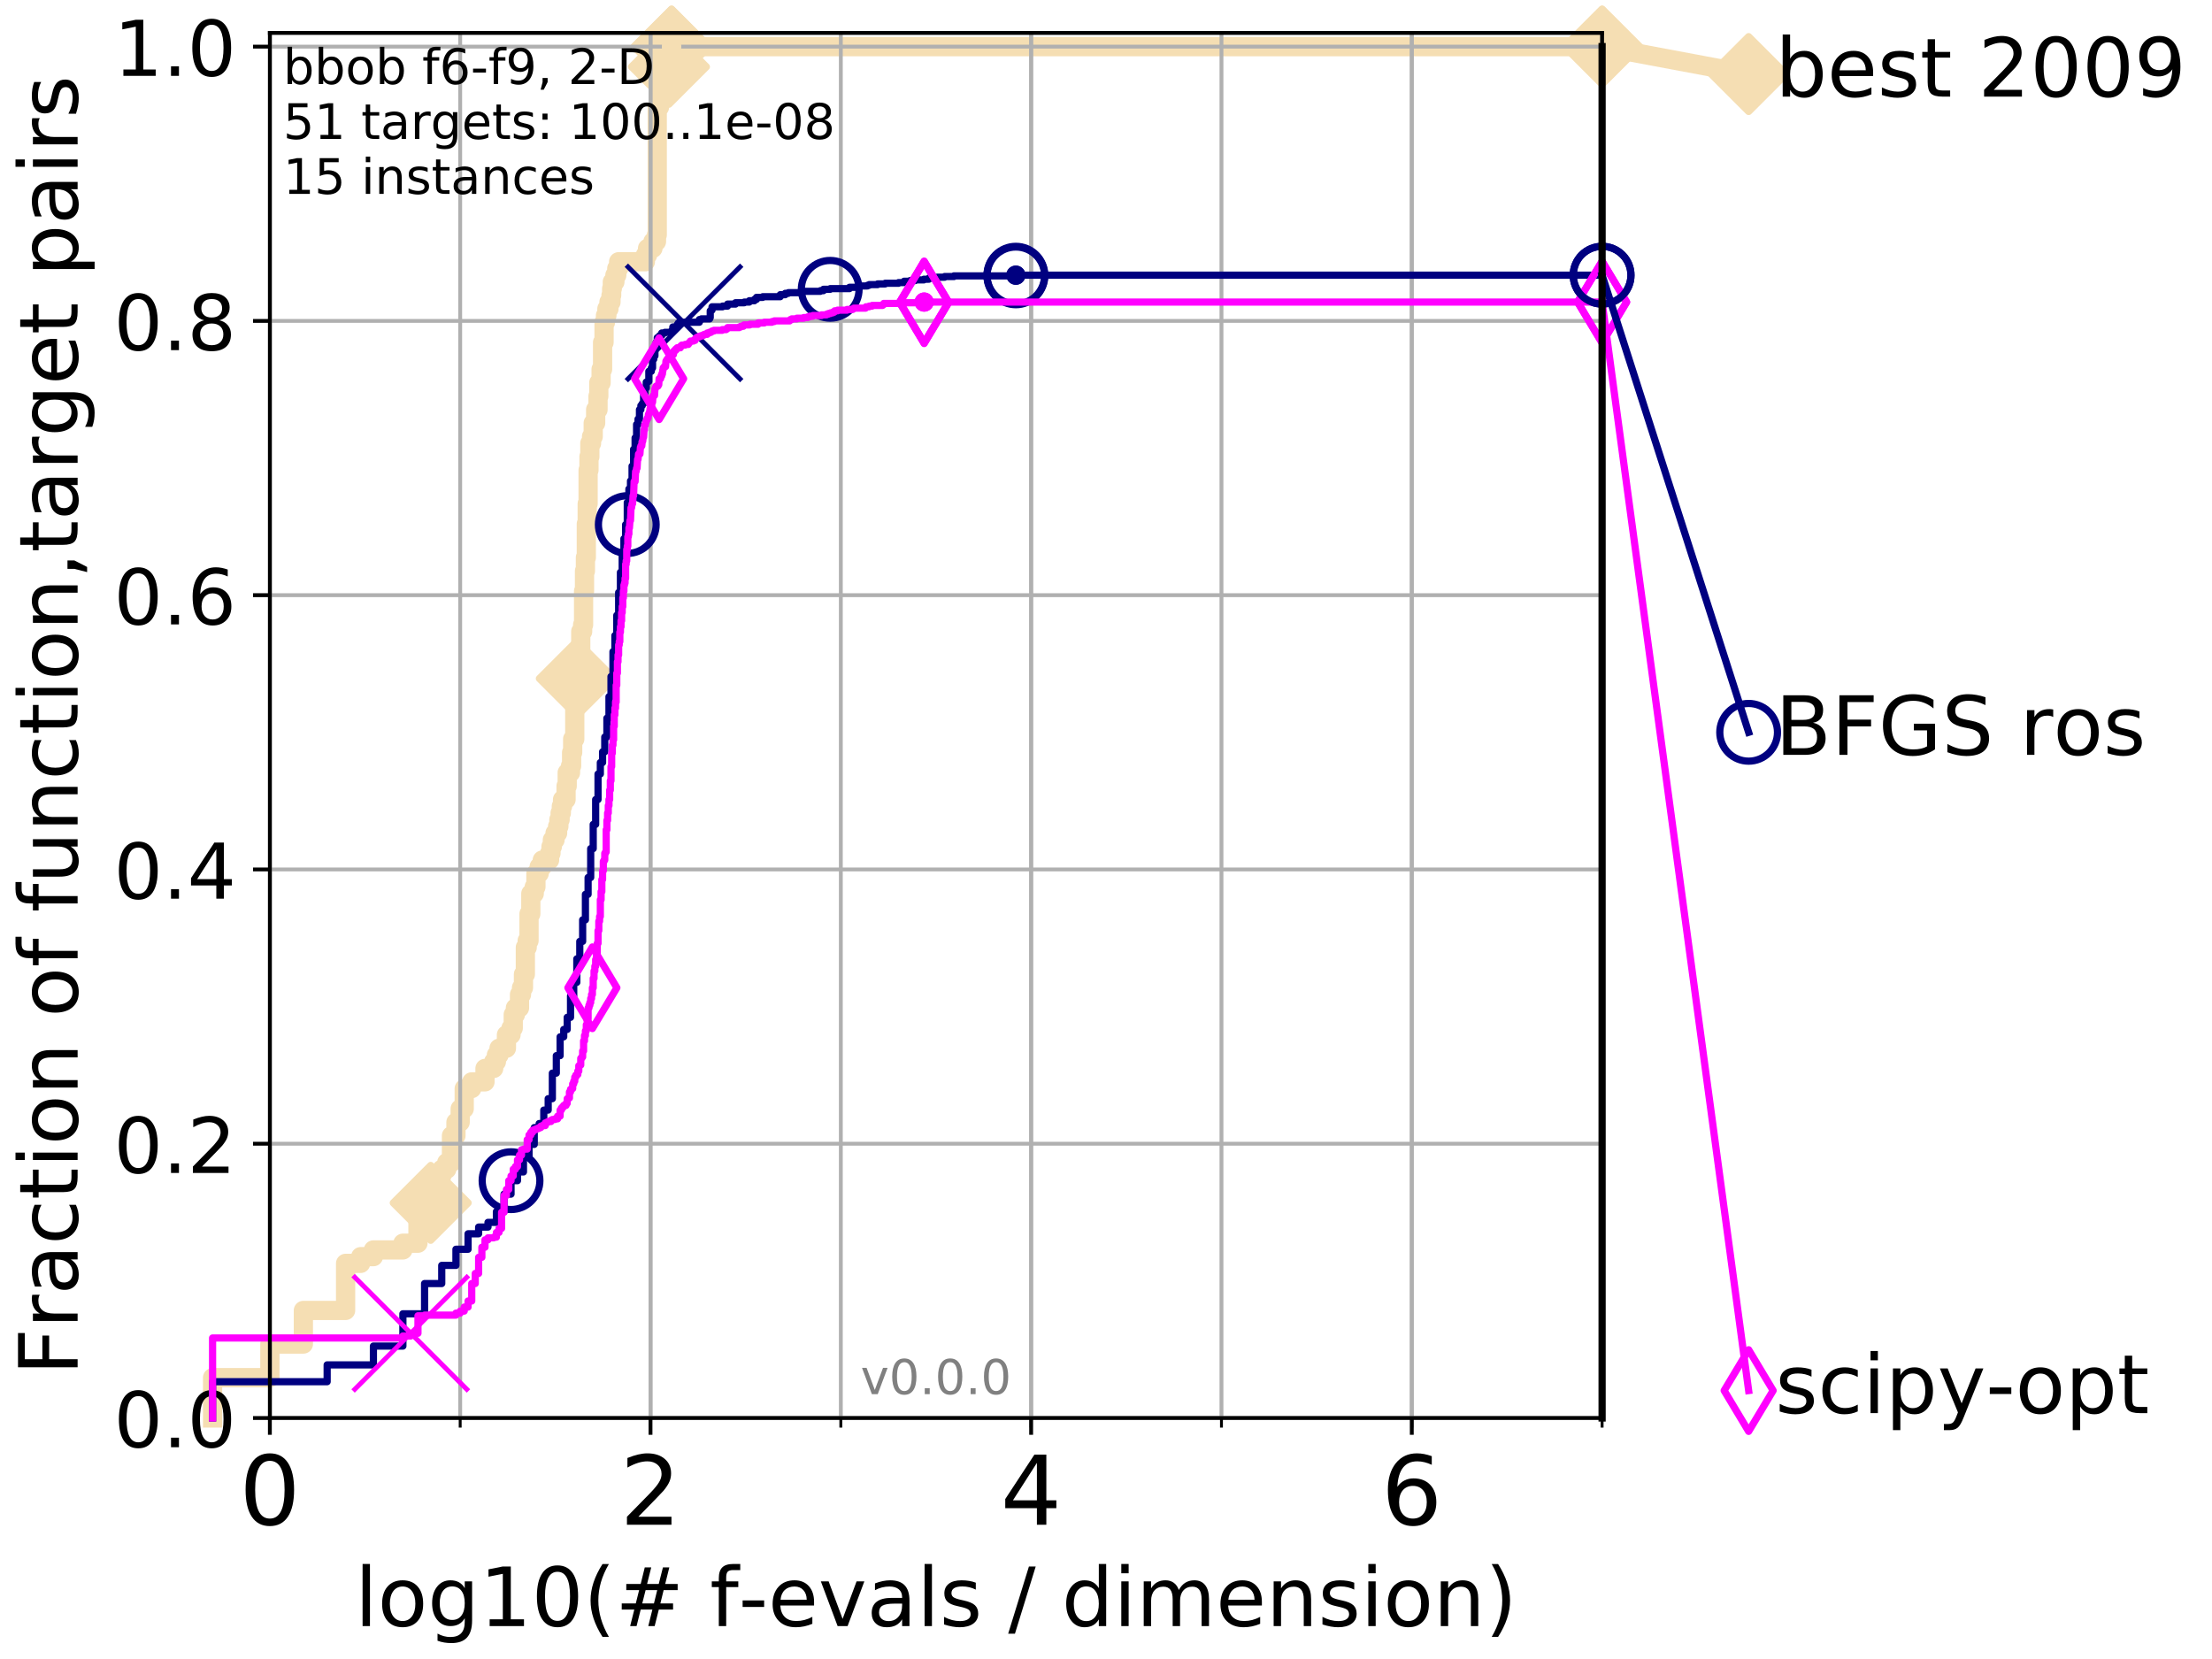 <?xml version="1.0" encoding="utf-8" standalone="no"?>
<!DOCTYPE svg PUBLIC "-//W3C//DTD SVG 1.1//EN"
  "http://www.w3.org/Graphics/SVG/1.1/DTD/svg11.dtd">
<!-- Created with matplotlib (http://matplotlib.org/) -->
<svg height="345pt" version="1.1" viewBox="0 0 460 345" width="460pt" xmlns="http://www.w3.org/2000/svg" xmlns:xlink="http://www.w3.org/1999/xlink">
 <defs>
  <style type="text/css">
*{stroke-linecap:butt;stroke-linejoin:round;}
  </style>
 </defs>
 <g id="figure_1">
  <g id="patch_1">
   <path d="M 0 345.6 
L 460.8 345.6 
L 460.8 0 
L 0 0 
z
" style="fill:#ffffff;"/>
  </g>
  <g id="axes_1">
   <g id="patch_2">
    <path d="M 56.12 294.88 
L 333.168 294.88 
L 333.168 6.845 
L 56.12 6.845 
z
" style="fill:#ffffff;"/>
   </g>
   <g id="line2d_1">
    <path d="M 44.206 294.88 
L 44.206 286.492 
L 56.12 286.492 
L 56.12 279.502 
L 63.089 279.502 
L 63.089 272.513 
L 71.87 272.513 
L 71.87 262.727 
L 75.004 262.727 
L 75.004 261.329 
L 77.653 261.329 
L 77.653 259.931 
L 83.784 259.931 
L 83.784 258.533 
L 86.918 258.533 
L 86.918 252.941 
L 88.294 252.941 
L 88.294 250.145 
L 89.568 250.145 
L 89.568 247.35 
L 90.753 247.35 
L 90.753 244.554 
L 91.863 244.554 
L 91.863 243.156 
L 92.905 243.156 
L 92.905 241.758 
L 93.887 241.758 
L 93.887 236.166 
L 94.817 236.166 
L 94.817 233.37 
L 95.698 233.37 
L 95.698 230.574 
L 96.537 230.574 
L 96.537 226.38 
L 98.101 226.38 
L 98.101 224.982 
L 100.857 224.982 
L 100.857 222.186 
L 102.668 222.186 
L 102.668 220.788 
L 103.231 220.788 
L 103.231 219.39 
L 103.777 219.39 
L 103.777 217.992 
L 105.317 217.992 
L 105.317 215.197 
L 106.272 215.197 
L 106.272 213.799 
L 106.731 213.799 
L 106.731 211.003 
L 107.177 211.003 
L 107.177 209.605 
L 108.037 209.605 
L 108.037 206.809 
L 108.451 206.809 
L 108.451 205.411 
L 108.856 205.411 
L 108.856 202.615 
L 109.251 202.615 
L 109.251 197.023 
L 109.637 197.023 
L 109.637 195.625 
L 110.015 195.625 
L 110.015 190.033 
L 110.385 190.033 
L 110.385 185.839 
L 111.101 185.839 
L 111.101 184.442 
L 111.448 184.442 
L 111.448 181.646 
L 112.122 181.646 
L 112.122 180.248 
L 112.771 180.248 
L 112.771 178.85 
L 114.293 178.85 
L 114.293 177.452 
L 114.582 177.452 
L 114.582 176.054 
L 114.866 176.054 
L 114.866 174.656 
L 115.421 174.656 
L 115.421 173.258 
L 115.958 173.258 
L 115.958 171.86 
L 116.22 171.86 
L 116.22 170.462 
L 116.479 170.462 
L 116.479 169.064 
L 116.733 169.064 
L 116.733 167.666 
L 116.984 167.666 
L 116.984 166.268 
L 117.716 166.268 
L 117.716 163.472 
L 117.953 163.472 
L 117.953 160.676 
L 118.645 160.676 
L 118.645 159.278 
L 118.87 159.278 
L 118.87 156.482 
L 119.092 156.482 
L 119.092 153.686 
L 119.527 153.686 
L 119.527 146.697 
L 119.74 146.697 
L 119.74 141.105 
L 119.951 141.105 
L 119.951 138.309 
L 120.365 138.309 
L 120.365 136.911 
L 120.569 136.911 
L 120.569 135.513 
L 120.77 135.513 
L 120.77 131.319 
L 121.165 131.319 
L 121.165 129.921 
L 121.359 129.921 
L 121.359 122.931 
L 121.551 122.931 
L 121.551 118.738 
L 121.741 118.738 
L 121.741 115.942 
L 121.929 115.942 
L 121.929 108.952 
L 122.115 108.952 
L 122.115 104.758 
L 122.299 104.758 
L 122.299 97.768 
L 122.481 97.768 
L 122.481 94.972 
L 122.661 94.972 
L 122.661 92.176 
L 123.015 92.176 
L 123.015 90.778 
L 123.362 90.778 
L 123.362 87.983 
L 123.87 87.983 
L 123.87 85.187 
L 124.364 85.187 
L 124.364 82.391 
L 124.525 82.391 
L 124.525 79.595 
L 125.001 79.595 
L 125.001 76.799 
L 125.31 76.799 
L 125.31 71.207 
L 125.615 71.207 
L 125.615 67.013 
L 125.913 67.013 
L 125.913 65.615 
L 126.207 65.615 
L 126.207 64.217 
L 126.639 64.217 
L 126.639 62.819 
L 127.06 62.819 
L 127.06 61.421 
L 127.198 61.421 
L 127.198 60.023 
L 127.335 60.023 
L 127.335 58.626 
L 127.872 58.626 
L 127.872 57.228 
L 128.264 57.228 
L 128.264 55.83 
L 128.648 55.83 
L 128.648 54.432 
L 134.213 54.432 
L 134.213 53.034 
L 134.664 53.034 
L 134.664 51.636 
L 135.785 51.636 
L 135.785 50.238 
L 136.52 50.238 
L 136.52 48.84 
L 136.679 48.84 
L 136.679 22.279 
L 137.148 22.279 
L 137.148 20.881 
L 137.604 20.881 
L 137.604 19.483 
L 138.049 19.483 
L 138.049 18.085 
L 138.482 18.085 
L 138.482 16.687 
L 138.624 16.687 
L 138.624 15.289 
L 139.112 15.289 
L 139.112 13.891 
L 139.317 13.891 
L 139.317 12.493 
L 139.52 12.493 
L 139.52 11.095 
L 139.654 11.095 
L 139.654 9.697 
L 333.168 9.697 
L 333.168 9.697 
" style="fill:none;stroke:#f5deb3;stroke-linecap:square;stroke-width:4;"/>
   </g>
   <g id="line2d_2">
    <defs>
     <path d="M -0 7.778 
L 7.778 0 
L 0 -7.778 
L -7.778 -0 
z
" id="mf22424794e" style="stroke:#f5deb3;stroke-linejoin:miter;stroke-width:1.5;"/>
    </defs>
    <g>
     <use style="fill:#f5deb3;stroke:#f5deb3;stroke-linejoin:miter;stroke-width:1.5;" x="89.568" xlink:href="#mf22424794e" y="250.145"/>
     <use style="fill:#f5deb3;stroke:#f5deb3;stroke-linejoin:miter;stroke-width:1.5;" x="119.951" xlink:href="#mf22424794e" y="141.105"/>
     <use style="fill:#f5deb3;stroke:#f5deb3;stroke-linejoin:miter;stroke-width:1.5;" x="139.112" xlink:href="#mf22424794e" y="13.891"/>
     <use style="fill:#f5deb3;stroke:#f5deb3;stroke-linejoin:miter;stroke-width:1.5;" x="139.654" xlink:href="#mf22424794e" y="9.697"/>
     <use style="fill:#f5deb3;stroke:#f5deb3;stroke-linejoin:miter;stroke-width:1.5;" x="139.654" xlink:href="#mf22424794e" y="9.697"/>
     <use style="fill:#f5deb3;stroke:#f5deb3;stroke-linejoin:miter;stroke-width:1.5;" x="333.168" xlink:href="#mf22424794e" y="9.697"/>
    </g>
   </g>
   <g id="line2d_3">
    <path style="fill:none;stroke:#f5deb3;stroke-linecap:square;stroke-width:4;"/>
    <g/>
   </g>
   <g id="line2d_4">
    <path d="M 333.168 9.697 
L 363.643 15.401 
" style="fill:none;stroke:#f5deb3;stroke-linecap:square;stroke-width:4;"/>
    <g>
     <use style="fill:#f5deb3;stroke:#f5deb3;stroke-linejoin:miter;stroke-width:1.5;" x="333.168" xlink:href="#mf22424794e" y="9.697"/>
     <use style="fill:#f5deb3;stroke:#f5deb3;stroke-linejoin:miter;stroke-width:1.5;" x="363.643" xlink:href="#mf22424794e" y="15.401"/>
    </g>
   </g>
   <g id="matplotlib.axis_1">
    <g id="xtick_1">
     <g id="line2d_5">
      <path clip-path="url(#p52307941b0)" d="M 56.12 294.88 
L 56.12 6.845 
" style="fill:none;stroke:#b0b0b0;stroke-linecap:square;stroke-width:0.8;"/>
     </g>
     <g id="line2d_6">
      <defs>
       <path d="M 0 0 
L 0 3.5 
" id="m486888054c" style="stroke:#000000;stroke-width:0.8;"/>
      </defs>
      <g>
       <use style="stroke:#000000;stroke-width:0.8;" x="56.12" xlink:href="#m486888054c" y="294.88"/>
      </g>
     </g>
     <g id="text_1">
      <!-- 0 -->
      <defs>
       <path d="M 31.781 66.406 
Q 24.172 66.406 20.328 58.906 
Q 16.5 51.422 16.5 36.375 
Q 16.5 21.391 20.328 13.891 
Q 24.172 6.391 31.781 6.391 
Q 39.453 6.391 43.281 13.891 
Q 47.125 21.391 47.125 36.375 
Q 47.125 51.422 43.281 58.906 
Q 39.453 66.406 31.781 66.406 
z
M 31.781 74.219 
Q 44.047 74.219 50.516 64.516 
Q 56.984 54.828 56.984 36.375 
Q 56.984 17.969 50.516 8.266 
Q 44.047 -1.422 31.781 -1.422 
Q 19.531 -1.422 13.062 8.266 
Q 6.594 17.969 6.594 36.375 
Q 6.594 54.828 13.062 64.516 
Q 19.531 74.219 31.781 74.219 
z
" id="DejaVuSans-30"/>
      </defs>
      <g transform="translate(49.758 317.077)scale(0.2 -0.2)">
       <use xlink:href="#DejaVuSans-30"/>
      </g>
     </g>
    </g>
    <g id="xtick_2">
     <g id="line2d_7">
      <path clip-path="url(#p52307941b0)" d="M 135.277 294.88 
L 135.277 6.845 
" style="fill:none;stroke:#b0b0b0;stroke-linecap:square;stroke-width:0.8;"/>
     </g>
     <g id="line2d_8">
      <g>
       <use style="stroke:#000000;stroke-width:0.8;" x="135.277" xlink:href="#m486888054c" y="294.88"/>
      </g>
     </g>
     <g id="text_2">
      <!-- 2 -->
      <defs>
       <path d="M 19.188 8.297 
L 53.609 8.297 
L 53.609 0 
L 7.328 0 
L 7.328 8.297 
Q 12.938 14.109 22.625 23.891 
Q 32.328 33.688 34.812 36.531 
Q 39.547 41.844 41.422 45.531 
Q 43.312 49.219 43.312 52.781 
Q 43.312 58.594 39.234 62.25 
Q 35.156 65.922 28.609 65.922 
Q 23.969 65.922 18.812 64.312 
Q 13.672 62.703 7.812 59.422 
L 7.812 69.391 
Q 13.766 71.781 18.938 73 
Q 24.125 74.219 28.422 74.219 
Q 39.75 74.219 46.484 68.547 
Q 53.219 62.891 53.219 53.422 
Q 53.219 48.922 51.531 44.891 
Q 49.859 40.875 45.406 35.406 
Q 44.188 33.984 37.641 27.219 
Q 31.109 20.453 19.188 8.297 
z
" id="DejaVuSans-32"/>
      </defs>
      <g transform="translate(128.914 317.077)scale(0.2 -0.2)">
       <use xlink:href="#DejaVuSans-32"/>
      </g>
     </g>
    </g>
    <g id="xtick_3">
     <g id="line2d_9">
      <path clip-path="url(#p52307941b0)" d="M 214.433 294.88 
L 214.433 6.845 
" style="fill:none;stroke:#b0b0b0;stroke-linecap:square;stroke-width:0.8;"/>
     </g>
     <g id="line2d_10">
      <g>
       <use style="stroke:#000000;stroke-width:0.8;" x="214.433" xlink:href="#m486888054c" y="294.88"/>
      </g>
     </g>
     <g id="text_3">
      <!-- 4 -->
      <defs>
       <path d="M 37.797 64.312 
L 12.891 25.391 
L 37.797 25.391 
z
M 35.203 72.906 
L 47.609 72.906 
L 47.609 25.391 
L 58.016 25.391 
L 58.016 17.188 
L 47.609 17.188 
L 47.609 0 
L 37.797 0 
L 37.797 17.188 
L 4.891 17.188 
L 4.891 26.703 
z
" id="DejaVuSans-34"/>
      </defs>
      <g transform="translate(208.071 317.077)scale(0.2 -0.2)">
       <use xlink:href="#DejaVuSans-34"/>
      </g>
     </g>
    </g>
    <g id="xtick_4">
     <g id="line2d_11">
      <path clip-path="url(#p52307941b0)" d="M 293.59 294.88 
L 293.59 6.845 
" style="fill:none;stroke:#b0b0b0;stroke-linecap:square;stroke-width:0.8;"/>
     </g>
     <g id="line2d_12">
      <g>
       <use style="stroke:#000000;stroke-width:0.8;" x="293.59" xlink:href="#m486888054c" y="294.88"/>
      </g>
     </g>
     <g id="text_4">
      <!-- 6 -->
      <defs>
       <path d="M 33.016 40.375 
Q 26.375 40.375 22.484 35.828 
Q 18.609 31.297 18.609 23.391 
Q 18.609 15.531 22.484 10.953 
Q 26.375 6.391 33.016 6.391 
Q 39.656 6.391 43.531 10.953 
Q 47.406 15.531 47.406 23.391 
Q 47.406 31.297 43.531 35.828 
Q 39.656 40.375 33.016 40.375 
z
M 52.594 71.297 
L 52.594 62.312 
Q 48.875 64.062 45.094 64.984 
Q 41.312 65.922 37.594 65.922 
Q 27.828 65.922 22.672 59.328 
Q 17.531 52.734 16.797 39.406 
Q 19.672 43.656 24.016 45.922 
Q 28.375 48.188 33.594 48.188 
Q 44.578 48.188 50.953 41.516 
Q 57.328 34.859 57.328 23.391 
Q 57.328 12.156 50.688 5.359 
Q 44.047 -1.422 33.016 -1.422 
Q 20.359 -1.422 13.672 8.266 
Q 6.984 17.969 6.984 36.375 
Q 6.984 53.656 15.188 63.938 
Q 23.391 74.219 37.203 74.219 
Q 40.922 74.219 44.703 73.484 
Q 48.484 72.75 52.594 71.297 
z
" id="DejaVuSans-36"/>
      </defs>
      <g transform="translate(287.227 317.077)scale(0.2 -0.2)">
       <use xlink:href="#DejaVuSans-36"/>
      </g>
     </g>
    </g>
    <g id="xtick_5">
     <g id="line2d_13">
      <path clip-path="url(#p52307941b0)" d="M 56.12 294.88 
L 56.12 6.845 
" style="fill:none;stroke:#b0b0b0;stroke-linecap:square;stroke-width:0.8;"/>
     </g>
     <g id="line2d_14">
      <defs>
       <path d="M 0 0 
L 0 2 
" id="md038ce307d" style="stroke:#000000;stroke-width:0.6;"/>
      </defs>
      <g>
       <use style="stroke:#000000;stroke-width:0.6;" x="56.12" xlink:href="#md038ce307d" y="294.88"/>
      </g>
     </g>
    </g>
    <g id="xtick_6">
     <g id="line2d_15">
      <path clip-path="url(#p52307941b0)" d="M 95.698 294.88 
L 95.698 6.845 
" style="fill:none;stroke:#b0b0b0;stroke-linecap:square;stroke-width:0.8;"/>
     </g>
     <g id="line2d_16">
      <g>
       <use style="stroke:#000000;stroke-width:0.6;" x="95.698" xlink:href="#md038ce307d" y="294.88"/>
      </g>
     </g>
    </g>
    <g id="xtick_7">
     <g id="line2d_17">
      <path clip-path="url(#p52307941b0)" d="M 135.277 294.88 
L 135.277 6.845 
" style="fill:none;stroke:#b0b0b0;stroke-linecap:square;stroke-width:0.8;"/>
     </g>
     <g id="line2d_18">
      <g>
       <use style="stroke:#000000;stroke-width:0.6;" x="135.277" xlink:href="#md038ce307d" y="294.88"/>
      </g>
     </g>
    </g>
    <g id="xtick_8">
     <g id="line2d_19">
      <path clip-path="url(#p52307941b0)" d="M 174.855 294.88 
L 174.855 6.845 
" style="fill:none;stroke:#b0b0b0;stroke-linecap:square;stroke-width:0.8;"/>
     </g>
     <g id="line2d_20">
      <g>
       <use style="stroke:#000000;stroke-width:0.6;" x="174.855" xlink:href="#md038ce307d" y="294.88"/>
      </g>
     </g>
    </g>
    <g id="xtick_9">
     <g id="line2d_21">
      <path clip-path="url(#p52307941b0)" d="M 214.433 294.88 
L 214.433 6.845 
" style="fill:none;stroke:#b0b0b0;stroke-linecap:square;stroke-width:0.8;"/>
     </g>
     <g id="line2d_22">
      <g>
       <use style="stroke:#000000;stroke-width:0.6;" x="214.433" xlink:href="#md038ce307d" y="294.88"/>
      </g>
     </g>
    </g>
    <g id="xtick_10">
     <g id="line2d_23">
      <path clip-path="url(#p52307941b0)" d="M 254.011 294.88 
L 254.011 6.845 
" style="fill:none;stroke:#b0b0b0;stroke-linecap:square;stroke-width:0.8;"/>
     </g>
     <g id="line2d_24">
      <g>
       <use style="stroke:#000000;stroke-width:0.6;" x="254.011" xlink:href="#md038ce307d" y="294.88"/>
      </g>
     </g>
    </g>
    <g id="xtick_11">
     <g id="line2d_25">
      <path clip-path="url(#p52307941b0)" d="M 293.59 294.88 
L 293.59 6.845 
" style="fill:none;stroke:#b0b0b0;stroke-linecap:square;stroke-width:0.8;"/>
     </g>
     <g id="line2d_26">
      <g>
       <use style="stroke:#000000;stroke-width:0.6;" x="293.59" xlink:href="#md038ce307d" y="294.88"/>
      </g>
     </g>
    </g>
    <g id="xtick_12">
     <g id="line2d_27">
      <path clip-path="url(#p52307941b0)" d="M 333.168 294.88 
L 333.168 6.845 
" style="fill:none;stroke:#b0b0b0;stroke-linecap:square;stroke-width:0.8;"/>
     </g>
     <g id="line2d_28">
      <g>
       <use style="stroke:#000000;stroke-width:0.6;" x="333.168" xlink:href="#md038ce307d" y="294.88"/>
      </g>
     </g>
    </g>
    <g id="text_5">
     <!-- log10(# f-evals / dimension) -->
     <defs>
      <path d="M 9.422 75.984 
L 18.406 75.984 
L 18.406 0 
L 9.422 0 
z
" id="DejaVuSans-6c"/>
      <path d="M 30.609 48.391 
Q 23.391 48.391 19.188 42.75 
Q 14.984 37.109 14.984 27.297 
Q 14.984 17.484 19.156 11.844 
Q 23.344 6.203 30.609 6.203 
Q 37.797 6.203 41.984 11.859 
Q 46.188 17.531 46.188 27.297 
Q 46.188 37.016 41.984 42.703 
Q 37.797 48.391 30.609 48.391 
z
M 30.609 56 
Q 42.328 56 49.016 48.375 
Q 55.719 40.766 55.719 27.297 
Q 55.719 13.875 49.016 6.219 
Q 42.328 -1.422 30.609 -1.422 
Q 18.844 -1.422 12.172 6.219 
Q 5.516 13.875 5.516 27.297 
Q 5.516 40.766 12.172 48.375 
Q 18.844 56 30.609 56 
z
" id="DejaVuSans-6f"/>
      <path d="M 45.406 27.984 
Q 45.406 37.75 41.375 43.109 
Q 37.359 48.484 30.078 48.484 
Q 22.859 48.484 18.828 43.109 
Q 14.797 37.75 14.797 27.984 
Q 14.797 18.266 18.828 12.891 
Q 22.859 7.516 30.078 7.516 
Q 37.359 7.516 41.375 12.891 
Q 45.406 18.266 45.406 27.984 
z
M 54.391 6.781 
Q 54.391 -7.172 48.188 -13.984 
Q 42 -20.797 29.203 -20.797 
Q 24.469 -20.797 20.266 -20.094 
Q 16.062 -19.391 12.109 -17.922 
L 12.109 -9.188 
Q 16.062 -11.328 19.922 -12.344 
Q 23.781 -13.375 27.781 -13.375 
Q 36.625 -13.375 41.016 -8.766 
Q 45.406 -4.156 45.406 5.172 
L 45.406 9.625 
Q 42.625 4.781 38.281 2.391 
Q 33.938 0 27.875 0 
Q 17.828 0 11.672 7.656 
Q 5.516 15.328 5.516 27.984 
Q 5.516 40.672 11.672 48.328 
Q 17.828 56 27.875 56 
Q 33.938 56 38.281 53.609 
Q 42.625 51.219 45.406 46.391 
L 45.406 54.688 
L 54.391 54.688 
z
" id="DejaVuSans-67"/>
      <path d="M 12.406 8.297 
L 28.516 8.297 
L 28.516 63.922 
L 10.984 60.406 
L 10.984 69.391 
L 28.422 72.906 
L 38.281 72.906 
L 38.281 8.297 
L 54.391 8.297 
L 54.391 0 
L 12.406 0 
z
" id="DejaVuSans-31"/>
      <path d="M 31 75.875 
Q 24.469 64.656 21.281 53.656 
Q 18.109 42.672 18.109 31.391 
Q 18.109 20.125 21.312 9.062 
Q 24.516 -2 31 -13.188 
L 23.188 -13.188 
Q 15.875 -1.703 12.234 9.375 
Q 8.594 20.453 8.594 31.391 
Q 8.594 42.281 12.203 53.312 
Q 15.828 64.359 23.188 75.875 
z
" id="DejaVuSans-28"/>
      <path d="M 51.125 44 
L 36.922 44 
L 32.812 27.688 
L 47.125 27.688 
z
M 43.797 71.781 
L 38.719 51.516 
L 52.984 51.516 
L 58.109 71.781 
L 65.922 71.781 
L 60.891 51.516 
L 76.125 51.516 
L 76.125 44 
L 58.984 44 
L 54.984 27.688 
L 70.516 27.688 
L 70.516 20.219 
L 53.078 20.219 
L 48 0 
L 40.188 0 
L 45.219 20.219 
L 30.906 20.219 
L 25.875 0 
L 18.016 0 
L 23.094 20.219 
L 7.719 20.219 
L 7.719 27.688 
L 24.906 27.688 
L 29 44 
L 13.281 44 
L 13.281 51.516 
L 30.906 51.516 
L 35.891 71.781 
z
" id="DejaVuSans-23"/>
      <path id="DejaVuSans-20"/>
      <path d="M 37.109 75.984 
L 37.109 68.5 
L 28.516 68.5 
Q 23.688 68.5 21.797 66.547 
Q 19.922 64.594 19.922 59.516 
L 19.922 54.688 
L 34.719 54.688 
L 34.719 47.703 
L 19.922 47.703 
L 19.922 0 
L 10.891 0 
L 10.891 47.703 
L 2.297 47.703 
L 2.297 54.688 
L 10.891 54.688 
L 10.891 58.5 
Q 10.891 67.625 15.141 71.797 
Q 19.391 75.984 28.609 75.984 
z
" id="DejaVuSans-66"/>
      <path d="M 4.891 31.391 
L 31.203 31.391 
L 31.203 23.391 
L 4.891 23.391 
z
" id="DejaVuSans-2d"/>
      <path d="M 56.203 29.594 
L 56.203 25.203 
L 14.891 25.203 
Q 15.484 15.922 20.484 11.062 
Q 25.484 6.203 34.422 6.203 
Q 39.594 6.203 44.453 7.469 
Q 49.312 8.734 54.109 11.281 
L 54.109 2.781 
Q 49.266 0.734 44.188 -0.344 
Q 39.109 -1.422 33.891 -1.422 
Q 20.797 -1.422 13.156 6.188 
Q 5.516 13.812 5.516 26.812 
Q 5.516 40.234 12.766 48.109 
Q 20.016 56 32.328 56 
Q 43.359 56 49.781 48.891 
Q 56.203 41.797 56.203 29.594 
z
M 47.219 32.234 
Q 47.125 39.594 43.094 43.984 
Q 39.062 48.391 32.422 48.391 
Q 24.906 48.391 20.391 44.141 
Q 15.875 39.891 15.188 32.172 
z
" id="DejaVuSans-65"/>
      <path d="M 2.984 54.688 
L 12.5 54.688 
L 29.594 8.797 
L 46.688 54.688 
L 56.203 54.688 
L 35.688 0 
L 23.484 0 
z
" id="DejaVuSans-76"/>
      <path d="M 34.281 27.484 
Q 23.391 27.484 19.188 25 
Q 14.984 22.516 14.984 16.5 
Q 14.984 11.719 18.141 8.906 
Q 21.297 6.109 26.703 6.109 
Q 34.188 6.109 38.703 11.406 
Q 43.219 16.703 43.219 25.484 
L 43.219 27.484 
z
M 52.203 31.203 
L 52.203 0 
L 43.219 0 
L 43.219 8.297 
Q 40.141 3.328 35.547 0.953 
Q 30.953 -1.422 24.312 -1.422 
Q 15.922 -1.422 10.953 3.297 
Q 6 8.016 6 15.922 
Q 6 25.141 12.172 29.828 
Q 18.359 34.516 30.609 34.516 
L 43.219 34.516 
L 43.219 35.406 
Q 43.219 41.609 39.141 45 
Q 35.062 48.391 27.688 48.391 
Q 23 48.391 18.547 47.266 
Q 14.109 46.141 10.016 43.891 
L 10.016 52.203 
Q 14.938 54.109 19.578 55.047 
Q 24.219 56 28.609 56 
Q 40.484 56 46.344 49.844 
Q 52.203 43.703 52.203 31.203 
z
" id="DejaVuSans-61"/>
      <path d="M 44.281 53.078 
L 44.281 44.578 
Q 40.484 46.531 36.375 47.5 
Q 32.281 48.484 27.875 48.484 
Q 21.188 48.484 17.844 46.438 
Q 14.5 44.391 14.5 40.281 
Q 14.5 37.156 16.891 35.375 
Q 19.281 33.594 26.516 31.984 
L 29.594 31.297 
Q 39.156 29.25 43.188 25.516 
Q 47.219 21.781 47.219 15.094 
Q 47.219 7.469 41.188 3.016 
Q 35.156 -1.422 24.609 -1.422 
Q 20.219 -1.422 15.453 -0.562 
Q 10.688 0.297 5.422 2 
L 5.422 11.281 
Q 10.406 8.688 15.234 7.391 
Q 20.062 6.109 24.812 6.109 
Q 31.156 6.109 34.562 8.281 
Q 37.984 10.453 37.984 14.406 
Q 37.984 18.062 35.516 20.016 
Q 33.062 21.969 24.703 23.781 
L 21.578 24.516 
Q 13.234 26.266 9.516 29.906 
Q 5.812 33.547 5.812 39.891 
Q 5.812 47.609 11.281 51.797 
Q 16.75 56 26.812 56 
Q 31.781 56 36.172 55.266 
Q 40.578 54.547 44.281 53.078 
z
" id="DejaVuSans-73"/>
      <path d="M 25.391 72.906 
L 33.688 72.906 
L 8.297 -9.281 
L 0 -9.281 
z
" id="DejaVuSans-2f"/>
      <path d="M 45.406 46.391 
L 45.406 75.984 
L 54.391 75.984 
L 54.391 0 
L 45.406 0 
L 45.406 8.203 
Q 42.578 3.328 38.25 0.953 
Q 33.938 -1.422 27.875 -1.422 
Q 17.969 -1.422 11.734 6.484 
Q 5.516 14.406 5.516 27.297 
Q 5.516 40.188 11.734 48.094 
Q 17.969 56 27.875 56 
Q 33.938 56 38.25 53.625 
Q 42.578 51.266 45.406 46.391 
z
M 14.797 27.297 
Q 14.797 17.391 18.875 11.75 
Q 22.953 6.109 30.078 6.109 
Q 37.203 6.109 41.297 11.75 
Q 45.406 17.391 45.406 27.297 
Q 45.406 37.203 41.297 42.844 
Q 37.203 48.484 30.078 48.484 
Q 22.953 48.484 18.875 42.844 
Q 14.797 37.203 14.797 27.297 
z
" id="DejaVuSans-64"/>
      <path d="M 9.422 54.688 
L 18.406 54.688 
L 18.406 0 
L 9.422 0 
z
M 9.422 75.984 
L 18.406 75.984 
L 18.406 64.594 
L 9.422 64.594 
z
" id="DejaVuSans-69"/>
      <path d="M 52 44.188 
Q 55.375 50.25 60.062 53.125 
Q 64.75 56 71.094 56 
Q 79.641 56 84.281 50.016 
Q 88.922 44.047 88.922 33.016 
L 88.922 0 
L 79.891 0 
L 79.891 32.719 
Q 79.891 40.578 77.094 44.375 
Q 74.312 48.188 68.609 48.188 
Q 61.625 48.188 57.562 43.547 
Q 53.516 38.922 53.516 30.906 
L 53.516 0 
L 44.484 0 
L 44.484 32.719 
Q 44.484 40.625 41.703 44.406 
Q 38.922 48.188 33.109 48.188 
Q 26.219 48.188 22.156 43.531 
Q 18.109 38.875 18.109 30.906 
L 18.109 0 
L 9.078 0 
L 9.078 54.688 
L 18.109 54.688 
L 18.109 46.188 
Q 21.188 51.219 25.484 53.609 
Q 29.781 56 35.688 56 
Q 41.656 56 45.828 52.969 
Q 50 49.953 52 44.188 
z
" id="DejaVuSans-6d"/>
      <path d="M 54.891 33.016 
L 54.891 0 
L 45.906 0 
L 45.906 32.719 
Q 45.906 40.484 42.875 44.328 
Q 39.844 48.188 33.797 48.188 
Q 26.516 48.188 22.312 43.547 
Q 18.109 38.922 18.109 30.906 
L 18.109 0 
L 9.078 0 
L 9.078 54.688 
L 18.109 54.688 
L 18.109 46.188 
Q 21.344 51.125 25.703 53.562 
Q 30.078 56 35.797 56 
Q 45.219 56 50.047 50.172 
Q 54.891 44.344 54.891 33.016 
z
" id="DejaVuSans-6e"/>
      <path d="M 8.016 75.875 
L 15.828 75.875 
Q 23.141 64.359 26.781 53.312 
Q 30.422 42.281 30.422 31.391 
Q 30.422 20.453 26.781 9.375 
Q 23.141 -1.703 15.828 -13.188 
L 8.016 -13.188 
Q 14.5 -2 17.703 9.062 
Q 20.906 20.125 20.906 31.391 
Q 20.906 42.672 17.703 53.656 
Q 14.5 64.656 8.016 75.875 
z
" id="DejaVuSans-29"/>
     </defs>
     <g transform="translate(73.803 338.154)scale(0.17 -0.17)">
      <use xlink:href="#DejaVuSans-6c"/>
      <use x="27.783" xlink:href="#DejaVuSans-6f"/>
      <use x="88.965" xlink:href="#DejaVuSans-67"/>
      <use x="152.441" xlink:href="#DejaVuSans-31"/>
      <use x="216.064" xlink:href="#DejaVuSans-30"/>
      <use x="279.688" xlink:href="#DejaVuSans-28"/>
      <use x="318.701" xlink:href="#DejaVuSans-23"/>
      <use x="402.49" xlink:href="#DejaVuSans-20"/>
      <use x="434.277" xlink:href="#DejaVuSans-66"/>
      <use x="469.404" xlink:href="#DejaVuSans-2d"/>
      <use x="505.488" xlink:href="#DejaVuSans-65"/>
      <use x="567.012" xlink:href="#DejaVuSans-76"/>
      <use x="626.191" xlink:href="#DejaVuSans-61"/>
      <use x="687.471" xlink:href="#DejaVuSans-6c"/>
      <use x="715.254" xlink:href="#DejaVuSans-73"/>
      <use x="767.354" xlink:href="#DejaVuSans-20"/>
      <use x="799.141" xlink:href="#DejaVuSans-2f"/>
      <use x="832.832" xlink:href="#DejaVuSans-20"/>
      <use x="864.619" xlink:href="#DejaVuSans-64"/>
      <use x="928.096" xlink:href="#DejaVuSans-69"/>
      <use x="955.879" xlink:href="#DejaVuSans-6d"/>
      <use x="1053.291" xlink:href="#DejaVuSans-65"/>
      <use x="1114.814" xlink:href="#DejaVuSans-6e"/>
      <use x="1178.193" xlink:href="#DejaVuSans-73"/>
      <use x="1230.293" xlink:href="#DejaVuSans-69"/>
      <use x="1258.076" xlink:href="#DejaVuSans-6f"/>
      <use x="1319.258" xlink:href="#DejaVuSans-6e"/>
      <use x="1382.637" xlink:href="#DejaVuSans-29"/>
     </g>
    </g>
   </g>
   <g id="matplotlib.axis_2">
    <g id="ytick_1">
     <g id="line2d_29">
      <path clip-path="url(#p52307941b0)" d="M 56.12 294.88 
L 333.168 294.88 
" style="fill:none;stroke:#b0b0b0;stroke-linecap:square;stroke-width:0.8;"/>
     </g>
     <g id="line2d_30">
      <defs>
       <path d="M 0 0 
L -3.5 0 
" id="m7f30d9c893" style="stroke:#000000;stroke-width:0.8;"/>
      </defs>
      <g>
       <use style="stroke:#000000;stroke-width:0.8;" x="56.12" xlink:href="#m7f30d9c893" y="294.88"/>
      </g>
     </g>
     <g id="text_6">
      <!-- 0.0 -->
      <defs>
       <path d="M 10.688 12.406 
L 21 12.406 
L 21 0 
L 10.688 0 
z
" id="DejaVuSans-2e"/>
      </defs>
      <g transform="translate(23.675 300.959)scale(0.16 -0.16)">
       <use xlink:href="#DejaVuSans-30"/>
       <use x="63.623" xlink:href="#DejaVuSans-2e"/>
       <use x="95.41" xlink:href="#DejaVuSans-30"/>
      </g>
     </g>
    </g>
    <g id="ytick_2">
     <g id="line2d_31">
      <path clip-path="url(#p52307941b0)" d="M 56.12 237.843 
L 333.168 237.843 
" style="fill:none;stroke:#b0b0b0;stroke-linecap:square;stroke-width:0.8;"/>
     </g>
     <g id="line2d_32">
      <g>
       <use style="stroke:#000000;stroke-width:0.8;" x="56.12" xlink:href="#m7f30d9c893" y="237.843"/>
      </g>
     </g>
     <g id="text_7">
      <!-- 0.2 -->
      <g transform="translate(23.675 243.922)scale(0.16 -0.16)">
       <use xlink:href="#DejaVuSans-30"/>
       <use x="63.623" xlink:href="#DejaVuSans-2e"/>
       <use x="95.41" xlink:href="#DejaVuSans-32"/>
      </g>
     </g>
    </g>
    <g id="ytick_3">
     <g id="line2d_33">
      <path clip-path="url(#p52307941b0)" d="M 56.12 180.807 
L 333.168 180.807 
" style="fill:none;stroke:#b0b0b0;stroke-linecap:square;stroke-width:0.8;"/>
     </g>
     <g id="line2d_34">
      <g>
       <use style="stroke:#000000;stroke-width:0.8;" x="56.12" xlink:href="#m7f30d9c893" y="180.807"/>
      </g>
     </g>
     <g id="text_8">
      <!-- 0.4 -->
      <g transform="translate(23.675 186.886)scale(0.16 -0.16)">
       <use xlink:href="#DejaVuSans-30"/>
       <use x="63.623" xlink:href="#DejaVuSans-2e"/>
       <use x="95.41" xlink:href="#DejaVuSans-34"/>
      </g>
     </g>
    </g>
    <g id="ytick_4">
     <g id="line2d_35">
      <path clip-path="url(#p52307941b0)" d="M 56.12 123.77 
L 333.168 123.77 
" style="fill:none;stroke:#b0b0b0;stroke-linecap:square;stroke-width:0.8;"/>
     </g>
     <g id="line2d_36">
      <g>
       <use style="stroke:#000000;stroke-width:0.8;" x="56.12" xlink:href="#m7f30d9c893" y="123.77"/>
      </g>
     </g>
     <g id="text_9">
      <!-- 0.6 -->
      <g transform="translate(23.675 129.849)scale(0.16 -0.16)">
       <use xlink:href="#DejaVuSans-30"/>
       <use x="63.623" xlink:href="#DejaVuSans-2e"/>
       <use x="95.41" xlink:href="#DejaVuSans-36"/>
      </g>
     </g>
    </g>
    <g id="ytick_5">
     <g id="line2d_37">
      <path clip-path="url(#p52307941b0)" d="M 56.12 66.734 
L 333.168 66.734 
" style="fill:none;stroke:#b0b0b0;stroke-linecap:square;stroke-width:0.8;"/>
     </g>
     <g id="line2d_38">
      <g>
       <use style="stroke:#000000;stroke-width:0.8;" x="56.12" xlink:href="#m7f30d9c893" y="66.734"/>
      </g>
     </g>
     <g id="text_10">
      <!-- 0.8 -->
      <defs>
       <path d="M 31.781 34.625 
Q 24.75 34.625 20.719 30.859 
Q 16.703 27.094 16.703 20.516 
Q 16.703 13.922 20.719 10.156 
Q 24.75 6.391 31.781 6.391 
Q 38.812 6.391 42.859 10.172 
Q 46.922 13.969 46.922 20.516 
Q 46.922 27.094 42.891 30.859 
Q 38.875 34.625 31.781 34.625 
z
M 21.922 38.812 
Q 15.578 40.375 12.031 44.719 
Q 8.5 49.078 8.5 55.328 
Q 8.5 64.062 14.719 69.141 
Q 20.953 74.219 31.781 74.219 
Q 42.672 74.219 48.875 69.141 
Q 55.078 64.062 55.078 55.328 
Q 55.078 49.078 51.531 44.719 
Q 48 40.375 41.703 38.812 
Q 48.828 37.156 52.797 32.312 
Q 56.781 27.484 56.781 20.516 
Q 56.781 9.906 50.312 4.234 
Q 43.844 -1.422 31.781 -1.422 
Q 19.734 -1.422 13.25 4.234 
Q 6.781 9.906 6.781 20.516 
Q 6.781 27.484 10.781 32.312 
Q 14.797 37.156 21.922 38.812 
z
M 18.312 54.391 
Q 18.312 48.734 21.844 45.562 
Q 25.391 42.391 31.781 42.391 
Q 38.141 42.391 41.719 45.562 
Q 45.312 48.734 45.312 54.391 
Q 45.312 60.062 41.719 63.234 
Q 38.141 66.406 31.781 66.406 
Q 25.391 66.406 21.844 63.234 
Q 18.312 60.062 18.312 54.391 
z
" id="DejaVuSans-38"/>
      </defs>
      <g transform="translate(23.675 72.812)scale(0.16 -0.16)">
       <use xlink:href="#DejaVuSans-30"/>
       <use x="63.623" xlink:href="#DejaVuSans-2e"/>
       <use x="95.41" xlink:href="#DejaVuSans-38"/>
      </g>
     </g>
    </g>
    <g id="ytick_6">
     <g id="line2d_39">
      <path clip-path="url(#p52307941b0)" d="M 56.12 9.697 
L 333.168 9.697 
" style="fill:none;stroke:#b0b0b0;stroke-linecap:square;stroke-width:0.8;"/>
     </g>
     <g id="line2d_40">
      <g>
       <use style="stroke:#000000;stroke-width:0.8;" x="56.12" xlink:href="#m7f30d9c893" y="9.697"/>
      </g>
     </g>
     <g id="text_11">
      <!-- 1.0 -->
      <g transform="translate(23.675 15.776)scale(0.16 -0.16)">
       <use xlink:href="#DejaVuSans-31"/>
       <use x="63.623" xlink:href="#DejaVuSans-2e"/>
       <use x="95.41" xlink:href="#DejaVuSans-30"/>
      </g>
     </g>
    </g>
    <g id="text_12">
     <!-- Fraction of function,target pairs -->
     <defs>
      <path d="M 9.812 72.906 
L 51.703 72.906 
L 51.703 64.594 
L 19.672 64.594 
L 19.672 43.109 
L 48.578 43.109 
L 48.578 34.812 
L 19.672 34.812 
L 19.672 0 
L 9.812 0 
z
" id="DejaVuSans-46"/>
      <path d="M 41.109 46.297 
Q 39.594 47.172 37.812 47.578 
Q 36.031 48 33.891 48 
Q 26.266 48 22.188 43.047 
Q 18.109 38.094 18.109 28.812 
L 18.109 0 
L 9.078 0 
L 9.078 54.688 
L 18.109 54.688 
L 18.109 46.188 
Q 20.953 51.172 25.484 53.578 
Q 30.031 56 36.531 56 
Q 37.453 56 38.578 55.875 
Q 39.703 55.766 41.062 55.516 
z
" id="DejaVuSans-72"/>
      <path d="M 48.781 52.594 
L 48.781 44.188 
Q 44.969 46.297 41.141 47.344 
Q 37.312 48.391 33.406 48.391 
Q 24.656 48.391 19.812 42.844 
Q 14.984 37.312 14.984 27.297 
Q 14.984 17.281 19.812 11.734 
Q 24.656 6.203 33.406 6.203 
Q 37.312 6.203 41.141 7.25 
Q 44.969 8.297 48.781 10.406 
L 48.781 2.094 
Q 45.016 0.344 40.984 -0.531 
Q 36.969 -1.422 32.422 -1.422 
Q 20.062 -1.422 12.781 6.344 
Q 5.516 14.109 5.516 27.297 
Q 5.516 40.672 12.859 48.328 
Q 20.219 56 33.016 56 
Q 37.156 56 41.109 55.141 
Q 45.062 54.297 48.781 52.594 
z
" id="DejaVuSans-63"/>
      <path d="M 18.312 70.219 
L 18.312 54.688 
L 36.812 54.688 
L 36.812 47.703 
L 18.312 47.703 
L 18.312 18.016 
Q 18.312 11.328 20.141 9.422 
Q 21.969 7.516 27.594 7.516 
L 36.812 7.516 
L 36.812 0 
L 27.594 0 
Q 17.188 0 13.234 3.875 
Q 9.281 7.766 9.281 18.016 
L 9.281 47.703 
L 2.688 47.703 
L 2.688 54.688 
L 9.281 54.688 
L 9.281 70.219 
z
" id="DejaVuSans-74"/>
      <path d="M 8.5 21.578 
L 8.5 54.688 
L 17.484 54.688 
L 17.484 21.922 
Q 17.484 14.156 20.5 10.266 
Q 23.531 6.391 29.594 6.391 
Q 36.859 6.391 41.078 11.031 
Q 45.312 15.672 45.312 23.688 
L 45.312 54.688 
L 54.297 54.688 
L 54.297 0 
L 45.312 0 
L 45.312 8.406 
Q 42.047 3.422 37.719 1 
Q 33.406 -1.422 27.688 -1.422 
Q 18.266 -1.422 13.375 4.438 
Q 8.5 10.297 8.5 21.578 
z
M 31.109 56 
z
" id="DejaVuSans-75"/>
      <path d="M 11.719 12.406 
L 22.016 12.406 
L 22.016 4 
L 14.016 -11.625 
L 7.719 -11.625 
L 11.719 4 
z
" id="DejaVuSans-2c"/>
      <path d="M 18.109 8.203 
L 18.109 -20.797 
L 9.078 -20.797 
L 9.078 54.688 
L 18.109 54.688 
L 18.109 46.391 
Q 20.953 51.266 25.266 53.625 
Q 29.594 56 35.594 56 
Q 45.562 56 51.781 48.094 
Q 58.016 40.188 58.016 27.297 
Q 58.016 14.406 51.781 6.484 
Q 45.562 -1.422 35.594 -1.422 
Q 29.594 -1.422 25.266 0.953 
Q 20.953 3.328 18.109 8.203 
z
M 48.688 27.297 
Q 48.688 37.203 44.609 42.844 
Q 40.531 48.484 33.406 48.484 
Q 26.266 48.484 22.188 42.844 
Q 18.109 37.203 18.109 27.297 
Q 18.109 17.391 22.188 11.75 
Q 26.266 6.109 33.406 6.109 
Q 40.531 6.109 44.609 11.75 
Q 48.688 17.391 48.688 27.297 
z
" id="DejaVuSans-70"/>
     </defs>
     <g transform="translate(16.14 286.002)rotate(-90)scale(0.17 -0.17)">
      <use xlink:href="#DejaVuSans-46"/>
      <use x="57.41" xlink:href="#DejaVuSans-72"/>
      <use x="98.523" xlink:href="#DejaVuSans-61"/>
      <use x="159.803" xlink:href="#DejaVuSans-63"/>
      <use x="214.783" xlink:href="#DejaVuSans-74"/>
      <use x="253.992" xlink:href="#DejaVuSans-69"/>
      <use x="281.775" xlink:href="#DejaVuSans-6f"/>
      <use x="342.957" xlink:href="#DejaVuSans-6e"/>
      <use x="406.336" xlink:href="#DejaVuSans-20"/>
      <use x="438.123" xlink:href="#DejaVuSans-6f"/>
      <use x="499.305" xlink:href="#DejaVuSans-66"/>
      <use x="534.51" xlink:href="#DejaVuSans-20"/>
      <use x="566.297" xlink:href="#DejaVuSans-66"/>
      <use x="601.502" xlink:href="#DejaVuSans-75"/>
      <use x="664.881" xlink:href="#DejaVuSans-6e"/>
      <use x="728.26" xlink:href="#DejaVuSans-63"/>
      <use x="783.24" xlink:href="#DejaVuSans-74"/>
      <use x="822.449" xlink:href="#DejaVuSans-69"/>
      <use x="850.232" xlink:href="#DejaVuSans-6f"/>
      <use x="911.414" xlink:href="#DejaVuSans-6e"/>
      <use x="974.793" xlink:href="#DejaVuSans-2c"/>
      <use x="1006.58" xlink:href="#DejaVuSans-74"/>
      <use x="1045.789" xlink:href="#DejaVuSans-61"/>
      <use x="1107.068" xlink:href="#DejaVuSans-72"/>
      <use x="1148.166" xlink:href="#DejaVuSans-67"/>
      <use x="1211.643" xlink:href="#DejaVuSans-65"/>
      <use x="1273.166" xlink:href="#DejaVuSans-74"/>
      <use x="1312.375" xlink:href="#DejaVuSans-20"/>
      <use x="1344.162" xlink:href="#DejaVuSans-70"/>
      <use x="1407.639" xlink:href="#DejaVuSans-61"/>
      <use x="1468.918" xlink:href="#DejaVuSans-69"/>
      <use x="1496.701" xlink:href="#DejaVuSans-72"/>
      <use x="1537.814" xlink:href="#DejaVuSans-73"/>
     </g>
    </g>
   </g>
   <g id="line2d_41">
    <defs>
     <path d="M 0 1.5 
C 0.398 1.5 0.779 1.342 1.061 1.061 
C 1.342 0.779 1.5 0.398 1.5 0 
C 1.5 -0.398 1.342 -0.779 1.061 -1.061 
C 0.779 -1.342 0.398 -1.5 0 -1.5 
C -0.398 -1.5 -0.779 -1.342 -1.061 -1.061 
C -1.342 -0.779 -1.5 -0.398 -1.5 0 
C -1.5 0.398 -1.342 0.779 -1.061 1.061 
C -0.779 1.342 -0.398 1.5 0 1.5 
z
" id="m9d2f5e1373" style="stroke:#f5deb3;"/>
    </defs>
    <g>
     <use style="fill:#f5deb3;stroke:#f5deb3;" x="139.654" xlink:href="#m9d2f5e1373" y="9.697"/>
     <use style="fill:#f5deb3;stroke:#f5deb3;" x="139.654" xlink:href="#m9d2f5e1373" y="9.697"/>
    </g>
   </g>
   <g id="line2d_42">
    <defs>
     <path d="M 0 1.5 
C 0.398 1.5 0.779 1.342 1.061 1.061 
C 1.342 0.779 1.5 0.398 1.5 0 
C 1.5 -0.398 1.342 -0.779 1.061 -1.061 
C 0.779 -1.342 0.398 -1.5 0 -1.5 
C -0.398 -1.5 -0.779 -1.342 -1.061 -1.061 
C -1.342 -0.779 -1.5 -0.398 -1.5 0 
C -1.5 0.398 -1.342 0.779 -1.061 1.061 
C -0.779 1.342 -0.398 1.5 0 1.5 
z
" id="m0948a233ab" style="stroke:#000080;"/>
    </defs>
    <g>
     <use style="fill:#000080;stroke:#000080;" x="211.252" xlink:href="#m0948a233ab" y="57.228"/>
     <use style="fill:#000080;stroke:#000080;" x="211.252" xlink:href="#m0948a233ab" y="57.228"/>
    </g>
   </g>
   <g id="line2d_43">
    <path d="M 44.206 294.88 
L 44.206 287.331 
L 68.034 287.331 
L 68.034 283.836 
L 77.653 283.836 
L 77.653 279.922 
L 83.784 279.922 
L 83.784 273.212 
L 88.294 273.212 
L 88.294 266.921 
L 91.863 266.921 
L 91.863 263.146 
L 94.817 263.146 
L 94.817 259.791 
L 97.337 259.791 
L 97.337 256.576 
L 99.534 256.576 
L 99.534 255.178 
L 101.482 255.178 
L 101.482 254.199 
L 103.231 254.199 
L 103.231 251.963 
L 104.819 251.963 
L 104.819 248.328 
L 106.272 248.328 
L 106.272 245.532 
L 107.613 245.532 
L 107.613 243.715 
L 108.856 243.715 
L 108.856 240.5 
L 110.015 240.5 
L 110.015 237.983 
L 111.101 237.983 
L 111.101 234.488 
L 112.122 234.488 
L 112.122 233.65 
L 113.086 233.65 
L 113.086 230.854 
L 113.999 230.854 
L 113.999 228.477 
L 114.866 228.477 
L 114.866 223.165 
L 115.691 223.165 
L 115.691 219.53 
L 116.479 219.53 
L 116.479 215.616 
L 117.232 215.616 
L 117.232 214.078 
L 117.953 214.078 
L 117.953 211.562 
L 118.645 211.562 
L 118.645 207.088 
L 119.311 207.088 
L 119.311 204.292 
L 119.951 204.292 
L 119.951 199.4 
L 120.569 199.4 
L 120.569 195.765 
L 121.165 195.765 
L 121.165 191.291 
L 121.741 191.291 
L 121.741 185.979 
L 122.299 185.979 
L 122.299 182.484 
L 122.839 182.484 
L 122.839 176.473 
L 123.362 176.473 
L 123.362 171.441 
L 123.87 171.441 
L 123.87 166.268 
L 124.364 166.268 
L 124.364 160.956 
L 124.844 160.956 
L 124.844 158.579 
L 125.31 158.579 
L 125.31 156.343 
L 125.765 156.343 
L 125.765 153.267 
L 126.207 153.267 
L 126.207 149.353 
L 126.639 149.353 
L 126.639 144.879 
L 127.06 144.879 
L 127.06 140.685 
L 127.471 140.685 
L 127.471 135.513 
L 127.872 135.513 
L 127.872 132.158 
L 128.264 132.158 
L 128.264 127.964 
L 128.648 127.964 
L 128.648 123.211 
L 129.023 123.211 
L 129.023 119.017 
L 129.39 119.017 
L 129.39 115.103 
L 129.749 115.103 
L 129.749 112.027 
L 130.101 112.027 
L 130.101 109.092 
L 130.446 109.092 
L 130.446 104.478 
L 130.784 104.478 
L 130.784 101.683 
L 131.116 101.683 
L 131.116 100.005 
L 131.441 100.005 
L 131.441 96.929 
L 131.76 96.929 
L 131.76 93.435 
L 132.074 93.435 
L 132.074 91.058 
L 132.382 91.058 
L 132.382 88.262 
L 132.684 88.262 
L 132.684 87.144 
L 132.981 87.144 
L 132.981 85.187 
L 133.274 85.187 
L 133.274 84.348 
L 133.561 84.348 
L 133.561 83.928 
L 133.843 83.928 
L 133.843 81.971 
L 134.121 81.971 
L 134.121 80.713 
L 134.395 80.713 
L 134.395 79.455 
L 134.664 79.455 
L 134.664 79.315 
L 134.929 79.315 
L 134.929 77.218 
L 135.448 77.218 
L 135.448 76.519 
L 135.701 76.519 
L 135.701 74.702 
L 135.951 74.702 
L 135.951 74.003 
L 136.197 74.003 
L 136.197 72.325 
L 136.44 72.325 
L 136.44 71.207 
L 136.679 71.207 
L 136.679 70.229 
L 136.915 70.229 
L 136.915 70.089 
L 137.148 70.089 
L 137.148 69.809 
L 137.604 69.809 
L 137.604 69.25 
L 138.267 69.25 
L 138.267 69.11 
L 139.72 69.11 
L 139.72 68.691 
L 139.918 68.691 
L 139.918 67.992 
L 140.688 67.992 
L 140.688 67.712 
L 140.875 67.712 
L 140.875 67.433 
L 141.06 67.433 
L 141.06 67.153 
L 142.303 67.153 
L 142.303 67.013 
L 145.428 67.013 
L 145.428 66.454 
L 145.851 66.454 
L 145.851 66.314 
L 147.573 66.314 
L 147.573 66.035 
L 147.699 66.035 
L 147.699 64.637 
L 147.824 64.637 
L 147.824 64.497 
L 148.07 64.497 
L 148.07 63.798 
L 150.253 63.798 
L 150.253 63.658 
L 151.299 63.658 
L 151.299 63.239 
L 152.944 63.239 
L 152.944 62.959 
L 154.779 62.959 
L 154.779 62.819 
L 155.824 62.819 
L 155.824 62.54 
L 156.883 62.54 
L 156.883 62.26 
L 157.318 62.26 
L 157.318 61.841 
L 158.626 61.841 
L 158.626 61.701 
L 162.257 61.701 
L 162.257 61.282 
L 163.298 61.282 
L 163.298 61.002 
L 163.942 61.002 
L 163.942 60.862 
L 166.927 60.862 
L 166.927 60.583 
L 170.595 60.583 
L 170.595 60.443 
L 171.243 60.443 
L 171.243 60.163 
L 172.648 60.163 
L 172.648 60.023 
L 176.656 60.023 
L 176.656 59.744 
L 178.42 59.744 
L 178.42 59.604 
L 178.834 59.604 
L 178.834 59.464 
L 180.397 59.464 
L 180.397 59.324 
L 180.767 59.324 
L 180.767 59.185 
L 182.504 59.185 
L 182.504 59.045 
L 184.081 59.045 
L 184.081 58.905 
L 186.859 58.905 
L 186.859 58.765 
L 188.024 58.765 
L 188.024 58.486 
L 189.25 58.486 
L 189.25 58.346 
L 190.331 58.346 
L 190.331 58.206 
L 192.121 58.206 
L 192.121 58.066 
L 193.165 58.066 
L 193.218 57.787 
L 194.904 57.787 
L 194.904 57.647 
L 196.44 57.647 
L 196.44 57.507 
L 198.382 57.507 
L 198.382 57.367 
L 211.252 57.367 
L 211.252 57.228 
L 333.168 57.228 
L 333.168 57.228 
" style="fill:none;stroke:#000080;stroke-linecap:square;stroke-width:1.5;"/>
   </g>
   <g id="line2d_44">
    <defs>
     <path d="M 0 6 
C 1.591 6 3.117 5.368 4.243 4.243 
C 5.368 3.117 6 1.591 6 0 
C 6 -1.591 5.368 -3.117 4.243 -4.243 
C 3.117 -5.368 1.591 -6 0 -6 
C -1.591 -6 -3.117 -5.368 -4.243 -4.243 
C -5.368 -3.117 -6 -1.591 -6 0 
C -6 1.591 -5.368 3.117 -4.243 4.243 
C -3.117 5.368 -1.591 6 0 6 
z
" id="ma1d61766e6" style="stroke:#000080;stroke-width:1.5;"/>
    </defs>
    <g>
     <use style="fill:none;stroke:#000080;stroke-width:1.5;" x="106.272" xlink:href="#ma1d61766e6" y="245.532"/>
     <use style="fill:none;stroke:#000080;stroke-width:1.5;" x="130.446" xlink:href="#ma1d61766e6" y="109.092"/>
     <use style="fill:none;stroke:#000080;stroke-width:1.5;" x="172.648" xlink:href="#ma1d61766e6" y="60.163"/>
     <use style="fill:none;stroke:#000080;stroke-width:1.5;" x="211.252" xlink:href="#ma1d61766e6" y="57.367"/>
     <use style="fill:none;stroke:#000080;stroke-width:1.5;" x="211.252" xlink:href="#ma1d61766e6" y="57.228"/>
     <use style="fill:none;stroke:#000080;stroke-width:1.5;" x="333.168" xlink:href="#ma1d61766e6" y="57.228"/>
    </g>
   </g>
   <g id="line2d_45">
    <path style="fill:none;stroke:#000080;stroke-linecap:square;stroke-width:1.5;"/>
    <g/>
   </g>
   <g id="line2d_46">
    <path clip-path="url(#p52307941b0)" d="M 142.246 67.153 
" style="fill:none;stroke:#000080;stroke-linecap:square;stroke-width:1.5;"/>
    <defs>
     <path d="M -12 12 
L 12 -12 
M -12 -12 
L 12 12 
" id="ma82a5da38e" style="stroke:#000080;"/>
    </defs>
    <g clip-path="url(#p52307941b0)">
     <use style="fill:#000080;stroke:#000080;" x="142.246" xlink:href="#ma82a5da38e" y="67.153"/>
    </g>
   </g>
   <g id="line2d_47">
    <defs>
     <path d="M 0 1.5 
C 0.398 1.5 0.779 1.342 1.061 1.061 
C 1.342 0.779 1.5 0.398 1.5 0 
C 1.5 -0.398 1.342 -0.779 1.061 -1.061 
C 0.779 -1.342 0.398 -1.5 0 -1.5 
C -0.398 -1.5 -0.779 -1.342 -1.061 -1.061 
C -1.342 -0.779 -1.5 -0.398 -1.5 0 
C -1.5 0.398 -1.342 0.779 -1.061 1.061 
C -0.779 1.342 -0.398 1.5 0 1.5 
z
" id="m36263da53d" style="stroke:#ff00ff;"/>
    </defs>
    <g>
     <use style="fill:#ff00ff;stroke:#ff00ff;" x="192.183" xlink:href="#m36263da53d" y="62.819"/>
     <use style="fill:#ff00ff;stroke:#ff00ff;" x="192.183" xlink:href="#m36263da53d" y="62.819"/>
    </g>
   </g>
   <g id="line2d_48">
    <path d="M 44.206 294.88 
L 44.206 278.244 
L 83.784 278.244 
L 83.784 277.825 
L 85.422 277.825 
L 85.422 277.266 
L 86.918 277.266 
L 86.918 273.631 
L 88.294 273.631 
L 88.294 273.491 
L 94.817 273.491 
L 94.817 273.072 
L 95.698 273.072 
L 95.698 272.653 
L 96.537 272.653 
L 96.537 271.814 
L 97.337 271.814 
L 97.337 270.556 
L 98.101 270.556 
L 98.101 266.921 
L 98.832 266.921 
L 98.832 264.824 
L 99.534 264.824 
L 99.534 261.469 
L 100.208 261.469 
L 100.208 259.372 
L 100.857 259.372 
L 100.857 257.834 
L 101.482 257.834 
L 101.482 257.415 
L 102.668 257.415 
L 102.668 257.275 
L 103.231 257.275 
L 103.231 256.296 
L 103.777 256.296 
L 103.777 255.458 
L 104.306 255.458 
L 104.306 252.103 
L 104.819 252.103 
L 104.819 248.608 
L 105.317 248.608 
L 105.317 247.35 
L 105.802 247.35 
L 105.802 245.532 
L 106.272 245.532 
L 106.272 244.554 
L 106.731 244.554 
L 106.731 243.156 
L 107.177 243.156 
L 107.177 242.596 
L 107.613 242.596 
L 107.613 241.199 
L 108.037 241.199 
L 108.037 240.22 
L 108.451 240.22 
L 108.451 239.102 
L 108.856 239.102 
L 108.856 238.962 
L 109.637 238.962 
L 109.637 237.005 
L 110.015 237.005 
L 110.015 236.026 
L 110.385 236.026 
L 110.385 235.467 
L 110.746 235.467 
L 110.746 235.048 
L 111.101 235.048 
L 111.101 234.908 
L 111.448 234.908 
L 111.448 234.768 
L 111.788 234.768 
L 111.788 234.628 
L 112.122 234.628 
L 112.122 234.488 
L 112.45 234.488 
L 112.45 234.209 
L 112.771 234.209 
L 112.771 234.069 
L 113.396 234.069 
L 113.396 233.51 
L 113.7 233.51 
L 113.7 233.37 
L 113.999 233.37 
L 113.999 233.23 
L 114.582 233.23 
L 114.582 232.951 
L 114.866 232.951 
L 114.866 232.811 
L 115.421 232.811 
L 115.421 232.671 
L 115.958 232.671 
L 115.958 232.112 
L 116.479 232.112 
L 116.479 230.854 
L 116.733 230.854 
L 116.733 230.434 
L 116.984 230.434 
L 116.984 230.155 
L 117.232 230.155 
L 117.232 229.875 
L 117.716 229.875 
L 117.716 229.456 
L 117.953 229.456 
L 117.953 228.477 
L 118.187 228.477 
L 118.187 228.337 
L 118.417 228.337 
L 118.417 227.079 
L 118.645 227.079 
L 118.645 226.52 
L 118.87 226.52 
L 118.87 226.38 
L 119.092 226.38 
L 119.092 225.402 
L 119.311 225.402 
L 119.311 224.842 
L 119.527 224.842 
L 119.527 224.004 
L 119.74 224.004 
L 119.74 223.584 
L 119.951 223.584 
L 119.951 223.444 
L 120.16 223.444 
L 120.16 222.745 
L 120.365 222.745 
L 120.365 221.627 
L 120.569 221.627 
L 120.569 221.487 
L 120.77 221.487 
L 120.77 220.089 
L 120.969 220.089 
L 120.969 219.81 
L 121.165 219.81 
L 121.165 218.552 
L 121.359 218.552 
L 121.359 216.455 
L 121.551 216.455 
L 121.551 215.336 
L 121.741 215.336 
L 121.741 214.358 
L 121.929 214.358 
L 121.929 213.1 
L 122.115 213.1 
L 122.115 211.841 
L 122.299 211.841 
L 122.299 209.605 
L 122.481 209.605 
L 122.481 209.046 
L 122.661 209.046 
L 122.661 208.486 
L 122.839 208.486 
L 122.839 207.648 
L 123.015 207.648 
L 123.015 206.809 
L 123.19 206.809 
L 123.19 205.411 
L 123.362 205.411 
L 123.362 203.454 
L 123.533 203.454 
L 123.533 201.916 
L 123.703 201.916 
L 123.703 200.937 
L 123.87 200.937 
L 123.87 199.539 
L 124.036 199.539 
L 124.036 198.141 
L 124.201 198.141 
L 124.201 196.184 
L 124.364 196.184 
L 124.364 193.528 
L 124.525 193.528 
L 124.525 191.571 
L 124.685 191.571 
L 124.685 190.593 
L 124.844 190.593 
L 124.844 187.098 
L 125.001 187.098 
L 125.001 185.42 
L 125.156 185.42 
L 125.156 182.904 
L 125.31 182.904 
L 125.31 181.086 
L 125.463 181.086 
L 125.463 179.129 
L 125.615 179.129 
L 125.615 178.85 
L 125.765 178.85 
L 125.765 177.452 
L 125.913 177.452 
L 125.913 177.172 
L 126.061 177.172 
L 126.061 172.559 
L 126.207 172.559 
L 126.207 170.602 
L 126.352 170.602 
L 126.352 169.064 
L 126.496 169.064 
L 126.496 167.526 
L 126.639 167.526 
L 126.639 166.268 
L 126.78 166.268 
L 126.78 164.311 
L 126.921 164.311 
L 126.921 162.354 
L 127.06 162.354 
L 127.06 159.418 
L 127.198 159.418 
L 127.198 156.622 
L 127.335 156.622 
L 127.335 154.945 
L 127.471 154.945 
L 127.471 153.826 
L 127.606 153.826 
L 127.606 151.03 
L 127.739 151.03 
L 127.739 148.654 
L 127.872 148.654 
L 127.872 147.256 
L 128.004 147.256 
L 128.004 145.998 
L 128.134 145.998 
L 128.134 142.503 
L 128.264 142.503 
L 128.264 139.987 
L 128.393 139.987 
L 128.393 137.61 
L 128.521 137.61 
L 128.521 136.212 
L 128.648 136.212 
L 128.648 134.115 
L 128.773 134.115 
L 128.773 133.416 
L 128.898 133.416 
L 128.898 131.459 
L 129.023 131.459 
L 129.023 130.341 
L 129.146 130.341 
L 129.146 129.082 
L 129.268 129.082 
L 129.268 127.405 
L 129.39 127.405 
L 129.39 126.147 
L 129.51 126.147 
L 129.51 124.329 
L 129.63 124.329 
L 129.63 122.931 
L 129.749 122.931 
L 129.749 121.673 
L 129.867 121.673 
L 129.867 121.254 
L 129.984 121.254 
L 129.984 120.275 
L 130.101 120.275 
L 130.101 117.34 
L 130.217 117.34 
L 130.217 116.641 
L 130.332 116.641 
L 130.332 114.264 
L 130.446 114.264 
L 130.446 113.565 
L 130.559 113.565 
L 130.559 111.608 
L 130.672 111.608 
L 130.672 111.049 
L 130.784 111.049 
L 130.784 109.791 
L 130.895 109.791 
L 131.006 108.253 
L 131.116 108.253 
L 131.225 105.597 
L 131.333 105.597 
L 131.441 104.758 
L 131.548 104.758 
L 131.655 103.08 
L 131.76 103.08 
L 131.865 100.145 
L 132.074 100.145 
L 132.177 98.048 
L 132.28 98.048 
L 132.382 97.349 
L 132.483 97.349 
L 132.584 95.532 
L 132.684 95.532 
L 132.784 94.413 
L 133.079 94.413 
L 133.177 93.015 
L 133.274 93.015 
L 133.274 92.736 
L 133.466 92.736 
L 133.561 91.757 
L 133.655 91.757 
L 133.75 90.918 
L 133.843 90.918 
L 133.937 89.381 
L 134.029 89.381 
L 134.029 88.402 
L 134.213 88.402 
L 134.304 87.703 
L 134.395 87.703 
L 134.485 87.284 
L 134.575 87.284 
L 134.575 87.004 
L 134.753 87.004 
L 134.841 86.165 
L 134.929 86.165 
L 135.017 85.746 
L 135.104 85.746 
L 135.19 84.907 
L 135.277 84.907 
L 135.277 84.208 
L 135.532 84.208 
L 135.617 83.649 
L 135.701 83.649 
L 135.785 82.391 
L 135.868 82.391 
L 135.868 82.251 
L 136.115 82.251 
L 136.197 80.853 
L 136.278 80.853 
L 136.359 80.434 
L 136.44 80.434 
L 136.44 80.294 
L 136.837 80.294 
L 136.837 80.014 
L 136.993 80.014 
L 137.07 78.756 
L 137.377 78.756 
L 137.453 78.197 
L 137.604 78.197 
L 137.604 77.777 
L 137.753 77.777 
L 137.828 76.939 
L 137.902 76.939 
L 137.902 76.519 
L 138.049 76.519 
L 138.122 76.24 
L 138.41 76.24 
L 138.482 75.121 
L 138.553 75.121 
L 138.624 74.842 
L 138.835 74.842 
L 138.835 74.562 
L 139.317 74.562 
L 139.317 74.143 
L 139.452 74.143 
L 139.452 73.723 
L 140.049 73.723 
L 140.114 73.024 
L 140.243 73.024 
L 140.243 72.885 
L 140.499 72.885 
L 140.499 72.605 
L 140.75 72.605 
L 140.813 72.325 
L 141.485 72.325 
L 141.485 72.046 
L 141.604 72.046 
L 141.604 71.906 
L 141.781 71.906 
L 141.781 71.766 
L 142.474 71.766 
L 142.474 71.626 
L 143.139 71.626 
L 143.193 71.347 
L 143.355 71.347 
L 143.462 71.067 
L 143.569 71.067 
L 143.569 70.928 
L 144.194 70.928 
L 144.194 70.788 
L 144.548 70.788 
L 144.648 70.368 
L 144.797 70.368 
L 144.797 70.229 
L 145.042 70.229 
L 145.042 70.089 
L 145.38 70.089 
L 145.38 69.949 
L 145.758 69.949 
L 145.758 69.809 
L 146.173 69.809 
L 146.173 69.669 
L 146.444 69.669 
L 146.444 69.53 
L 147.061 69.53 
L 147.061 69.25 
L 147.489 69.25 
L 147.489 69.11 
L 147.865 69.11 
L 147.865 68.97 
L 148.07 68.97 
L 148.07 68.831 
L 148.474 68.831 
L 148.474 68.691 
L 150.181 68.691 
L 150.181 68.551 
L 150.992 68.551 
L 150.992 68.411 
L 151.197 68.411 
L 151.299 68.132 
L 153.725 68.132 
L 153.725 67.992 
L 154.045 67.992 
L 154.045 67.852 
L 154.585 67.852 
L 154.585 67.712 
L 154.696 67.712 
L 154.696 67.572 
L 155.928 67.572 
L 155.928 67.433 
L 157.648 67.433 
L 157.672 67.153 
L 158.954 67.153 
L 158.954 67.013 
L 160.527 67.013 
L 160.527 66.873 
L 161.015 66.873 
L 161.015 66.734 
L 164.216 66.734 
L 164.216 66.594 
L 164.359 66.594 
L 164.359 66.454 
L 164.657 66.454 
L 164.657 66.314 
L 165.698 66.314 
L 165.698 66.174 
L 167.13 66.174 
L 167.13 66.035 
L 167.958 66.035 
L 167.958 65.895 
L 168.364 65.895 
L 168.364 65.755 
L 169.028 65.755 
L 169.028 65.615 
L 170.847 65.615 
L 170.847 65.475 
L 171.878 65.475 
L 171.878 65.336 
L 172.252 65.336 
L 172.252 65.196 
L 172.706 65.196 
L 172.706 65.056 
L 173.177 65.056 
L 173.177 64.916 
L 173.487 64.916 
L 173.57 64.637 
L 174.171 64.637 
L 174.171 64.497 
L 176.146 64.497 
L 176.146 64.357 
L 177.332 64.357 
L 177.332 64.217 
L 177.554 64.217 
L 177.554 64.078 
L 180.001 64.078 
L 180.089 63.798 
L 180.742 63.798 
L 180.742 63.658 
L 181.354 63.658 
L 181.354 63.518 
L 183.53 63.518 
L 183.53 63.379 
L 183.716 63.379 
L 183.782 63.099 
L 187.177 63.099 
L 187.177 62.959 
L 192.183 62.959 
L 192.183 62.819 
L 333.168 62.819 
L 333.168 62.819 
" style="fill:none;stroke:#ff00ff;stroke-linecap:square;stroke-width:1.5;"/>
   </g>
   <g id="line2d_49">
    <defs>
     <path d="M -0 8.485 
L 5.091 0 
L 0 -8.485 
L -5.091 -0 
z
" id="m8a82c19666" style="stroke:#ff00ff;stroke-linejoin:miter;stroke-width:1.5;"/>
    </defs>
    <g>
     <use style="fill:none;stroke:#ff00ff;stroke-linejoin:miter;stroke-width:1.5;" x="123.19" xlink:href="#m8a82c19666" y="205.411"/>
     <use style="fill:none;stroke:#ff00ff;stroke-linejoin:miter;stroke-width:1.5;" x="137.07" xlink:href="#m8a82c19666" y="78.756"/>
     <use style="fill:none;stroke:#ff00ff;stroke-linejoin:miter;stroke-width:1.5;" x="192.183" xlink:href="#m8a82c19666" y="62.959"/>
     <use style="fill:none;stroke:#ff00ff;stroke-linejoin:miter;stroke-width:1.5;" x="192.183" xlink:href="#m8a82c19666" y="62.819"/>
     <use style="fill:none;stroke:#ff00ff;stroke-linejoin:miter;stroke-width:1.5;" x="192.183" xlink:href="#m8a82c19666" y="62.819"/>
     <use style="fill:none;stroke:#ff00ff;stroke-linejoin:miter;stroke-width:1.5;" x="333.168" xlink:href="#m8a82c19666" y="62.819"/>
    </g>
   </g>
   <g id="line2d_50">
    <path style="fill:none;stroke:#ff00ff;stroke-linecap:square;stroke-width:1.5;"/>
    <g/>
   </g>
   <g id="line2d_51">
    <path clip-path="url(#p52307941b0)" d="M 85.422 277.266 
" style="fill:none;stroke:#ff00ff;stroke-linecap:square;stroke-width:1.5;"/>
    <defs>
     <path d="M -12 12 
L 12 -12 
M -12 -12 
L 12 12 
" id="md6bf62809b" style="stroke:#ff00ff;"/>
    </defs>
    <g clip-path="url(#p52307941b0)">
     <use style="fill:#ff00ff;stroke:#ff00ff;" x="85.422" xlink:href="#md6bf62809b" y="277.266"/>
    </g>
   </g>
   <g id="line2d_52">
    <path d="M 333.168 62.819 
L 363.643 289.176 
" style="fill:none;stroke:#ff00ff;stroke-linecap:square;stroke-width:1.5;"/>
    <g>
     <use style="fill:none;stroke:#ff00ff;stroke-linejoin:miter;stroke-width:1.5;" x="333.168" xlink:href="#m8a82c19666" y="62.819"/>
     <use style="fill:none;stroke:#ff00ff;stroke-linejoin:miter;stroke-width:1.5;" x="363.643" xlink:href="#m8a82c19666" y="289.176"/>
    </g>
   </g>
   <g id="line2d_53">
    <path d="M 333.168 57.228 
L 363.643 152.289 
" style="fill:none;stroke:#000080;stroke-linecap:square;stroke-width:1.5;"/>
    <g>
     <use style="fill:none;stroke:#000080;stroke-width:1.5;" x="333.168" xlink:href="#ma1d61766e6" y="57.228"/>
     <use style="fill:none;stroke:#000080;stroke-width:1.5;" x="363.643" xlink:href="#ma1d61766e6" y="152.289"/>
    </g>
   </g>
   <g id="line2d_54">
    <path d="M 333.168 294.88 
L 333.168 9.697 
" style="fill:none;stroke:#000000;stroke-linecap:square;stroke-width:1.5;"/>
   </g>
   <g id="patch_3">
    <path d="M 56.12 294.88 
L 56.12 6.845 
" style="fill:none;stroke:#000000;stroke-linecap:square;stroke-linejoin:miter;stroke-width:0.8;"/>
   </g>
   <g id="patch_4">
    <path d="M 333.168 294.88 
L 333.168 6.845 
" style="fill:none;stroke:#000000;stroke-linecap:square;stroke-linejoin:miter;stroke-width:0.8;"/>
   </g>
   <g id="patch_5">
    <path d="M 56.12 294.88 
L 333.168 294.88 
" style="fill:none;stroke:#000000;stroke-linecap:square;stroke-linejoin:miter;stroke-width:0.8;"/>
   </g>
   <g id="patch_6">
    <path d="M 56.12 6.845 
L 333.168 6.845 
" style="fill:none;stroke:#000000;stroke-linecap:square;stroke-linejoin:miter;stroke-width:0.8;"/>
   </g>
   <g id="text_13">
    <!-- scipy-opt -->
    <defs>
     <path d="M 32.172 -5.078 
Q 28.375 -14.844 24.75 -17.812 
Q 21.141 -20.797 15.094 -20.797 
L 7.906 -20.797 
L 7.906 -13.281 
L 13.188 -13.281 
Q 16.891 -13.281 18.938 -11.516 
Q 21 -9.766 23.484 -3.219 
L 25.094 0.875 
L 2.984 54.688 
L 12.5 54.688 
L 29.594 11.922 
L 46.688 54.688 
L 56.203 54.688 
z
" id="DejaVuSans-79"/>
    </defs>
    <g transform="translate(369.184 293.867)scale(0.17 -0.17)">
     <use xlink:href="#DejaVuSans-73"/>
     <use x="52.1" xlink:href="#DejaVuSans-63"/>
     <use x="107.08" xlink:href="#DejaVuSans-69"/>
     <use x="134.863" xlink:href="#DejaVuSans-70"/>
     <use x="198.34" xlink:href="#DejaVuSans-79"/>
     <use x="257.504" xlink:href="#DejaVuSans-2d"/>
     <use x="293.604" xlink:href="#DejaVuSans-6f"/>
     <use x="354.785" xlink:href="#DejaVuSans-70"/>
     <use x="418.262" xlink:href="#DejaVuSans-74"/>
    </g>
   </g>
   <g id="text_14">
    <!-- BFGS ros  -->
    <defs>
     <path d="M 19.672 34.812 
L 19.672 8.109 
L 35.5 8.109 
Q 43.453 8.109 47.281 11.406 
Q 51.125 14.703 51.125 21.484 
Q 51.125 28.328 47.281 31.562 
Q 43.453 34.812 35.5 34.812 
z
M 19.672 64.797 
L 19.672 42.828 
L 34.281 42.828 
Q 41.5 42.828 45.031 45.531 
Q 48.578 48.25 48.578 53.812 
Q 48.578 59.328 45.031 62.062 
Q 41.5 64.797 34.281 64.797 
z
M 9.812 72.906 
L 35.016 72.906 
Q 46.297 72.906 52.391 68.219 
Q 58.5 63.531 58.5 54.891 
Q 58.5 48.188 55.375 44.234 
Q 52.25 40.281 46.188 39.312 
Q 53.469 37.75 57.5 32.781 
Q 61.531 27.828 61.531 20.406 
Q 61.531 10.641 54.891 5.312 
Q 48.25 0 35.984 0 
L 9.812 0 
z
" id="DejaVuSans-42"/>
     <path d="M 59.516 10.406 
L 59.516 29.984 
L 43.406 29.984 
L 43.406 38.094 
L 69.281 38.094 
L 69.281 6.781 
Q 63.578 2.734 56.688 0.656 
Q 49.812 -1.422 42 -1.422 
Q 24.906 -1.422 15.25 8.562 
Q 5.609 18.562 5.609 36.375 
Q 5.609 54.25 15.25 64.234 
Q 24.906 74.219 42 74.219 
Q 49.125 74.219 55.547 72.453 
Q 61.969 70.703 67.391 67.281 
L 67.391 56.781 
Q 61.922 61.422 55.766 63.766 
Q 49.609 66.109 42.828 66.109 
Q 29.438 66.109 22.719 58.641 
Q 16.016 51.172 16.016 36.375 
Q 16.016 21.625 22.719 14.156 
Q 29.438 6.688 42.828 6.688 
Q 48.047 6.688 52.141 7.594 
Q 56.25 8.5 59.516 10.406 
z
" id="DejaVuSans-47"/>
     <path d="M 53.516 70.516 
L 53.516 60.891 
Q 47.906 63.578 42.922 64.891 
Q 37.938 66.219 33.297 66.219 
Q 25.25 66.219 20.875 63.094 
Q 16.5 59.969 16.5 54.203 
Q 16.5 49.359 19.406 46.891 
Q 22.312 44.438 30.422 42.922 
L 36.375 41.703 
Q 47.406 39.594 52.656 34.297 
Q 57.906 29 57.906 20.125 
Q 57.906 9.516 50.797 4.047 
Q 43.703 -1.422 29.984 -1.422 
Q 24.812 -1.422 18.969 -0.25 
Q 13.141 0.922 6.891 3.219 
L 6.891 13.375 
Q 12.891 10.016 18.656 8.297 
Q 24.422 6.594 29.984 6.594 
Q 38.422 6.594 43.016 9.906 
Q 47.609 13.234 47.609 19.391 
Q 47.609 24.75 44.312 27.781 
Q 41.016 30.812 33.5 32.328 
L 27.484 33.5 
Q 16.453 35.688 11.516 40.375 
Q 6.594 45.062 6.594 53.422 
Q 6.594 63.094 13.406 68.656 
Q 20.219 74.219 32.172 74.219 
Q 37.312 74.219 42.625 73.281 
Q 47.953 72.359 53.516 70.516 
z
" id="DejaVuSans-53"/>
    </defs>
    <g transform="translate(369.184 156.979)scale(0.17 -0.17)">
     <use xlink:href="#DejaVuSans-42"/>
     <use x="68.604" xlink:href="#DejaVuSans-46"/>
     <use x="126.123" xlink:href="#DejaVuSans-47"/>
     <use x="203.613" xlink:href="#DejaVuSans-53"/>
     <use x="267.09" xlink:href="#DejaVuSans-20"/>
     <use x="298.877" xlink:href="#DejaVuSans-72"/>
     <use x="339.959" xlink:href="#DejaVuSans-6f"/>
     <use x="401.141" xlink:href="#DejaVuSans-73"/>
     <use x="453.24" xlink:href="#DejaVuSans-20"/>
    </g>
   </g>
   <g id="text_15">
    <!-- best 2009 -->
    <defs>
     <path d="M 48.688 27.297 
Q 48.688 37.203 44.609 42.844 
Q 40.531 48.484 33.406 48.484 
Q 26.266 48.484 22.188 42.844 
Q 18.109 37.203 18.109 27.297 
Q 18.109 17.391 22.188 11.75 
Q 26.266 6.109 33.406 6.109 
Q 40.531 6.109 44.609 11.75 
Q 48.688 17.391 48.688 27.297 
z
M 18.109 46.391 
Q 20.953 51.266 25.266 53.625 
Q 29.594 56 35.594 56 
Q 45.562 56 51.781 48.094 
Q 58.016 40.188 58.016 27.297 
Q 58.016 14.406 51.781 6.484 
Q 45.562 -1.422 35.594 -1.422 
Q 29.594 -1.422 25.266 0.953 
Q 20.953 3.328 18.109 8.203 
L 18.109 0 
L 9.078 0 
L 9.078 75.984 
L 18.109 75.984 
z
" id="DejaVuSans-62"/>
     <path d="M 10.984 1.516 
L 10.984 10.5 
Q 14.703 8.734 18.5 7.812 
Q 22.312 6.891 25.984 6.891 
Q 35.75 6.891 40.891 13.453 
Q 46.047 20.016 46.781 33.406 
Q 43.953 29.203 39.594 26.953 
Q 35.25 24.703 29.984 24.703 
Q 19.047 24.703 12.672 31.312 
Q 6.297 37.938 6.297 49.422 
Q 6.297 60.641 12.938 67.422 
Q 19.578 74.219 30.609 74.219 
Q 43.266 74.219 49.922 64.516 
Q 56.594 54.828 56.594 36.375 
Q 56.594 19.141 48.406 8.859 
Q 40.234 -1.422 26.422 -1.422 
Q 22.703 -1.422 18.891 -0.688 
Q 15.094 0.047 10.984 1.516 
z
M 30.609 32.422 
Q 37.25 32.422 41.125 36.953 
Q 45.016 41.5 45.016 49.422 
Q 45.016 57.281 41.125 61.844 
Q 37.25 66.406 30.609 66.406 
Q 23.969 66.406 20.094 61.844 
Q 16.219 57.281 16.219 49.422 
Q 16.219 41.5 20.094 36.953 
Q 23.969 32.422 30.609 32.422 
z
" id="DejaVuSans-39"/>
    </defs>
    <g transform="translate(369.184 20.092)scale(0.17 -0.17)">
     <use xlink:href="#DejaVuSans-62"/>
     <use x="63.477" xlink:href="#DejaVuSans-65"/>
     <use x="125" xlink:href="#DejaVuSans-73"/>
     <use x="177.1" xlink:href="#DejaVuSans-74"/>
     <use x="216.309" xlink:href="#DejaVuSans-20"/>
     <use x="248.096" xlink:href="#DejaVuSans-32"/>
     <use x="311.719" xlink:href="#DejaVuSans-30"/>
     <use x="375.342" xlink:href="#DejaVuSans-30"/>
     <use x="438.965" xlink:href="#DejaVuSans-39"/>
    </g>
   </g>
   <g id="text_16">
    <!-- bbob f6-f9, 2-D -->
    <defs>
     <path d="M 19.672 64.797 
L 19.672 8.109 
L 31.594 8.109 
Q 46.688 8.109 53.688 14.938 
Q 60.688 21.781 60.688 36.531 
Q 60.688 51.172 53.688 57.984 
Q 46.688 64.797 31.594 64.797 
z
M 9.812 72.906 
L 30.078 72.906 
Q 51.266 72.906 61.172 64.094 
Q 71.094 55.281 71.094 36.531 
Q 71.094 17.672 61.125 8.828 
Q 51.172 0 30.078 0 
L 9.812 0 
z
" id="DejaVuSans-44"/>
    </defs>
    <g transform="translate(58.89 17.476)scale(0.102 -0.102)">
     <use xlink:href="#DejaVuSans-62"/>
     <use x="63.477" xlink:href="#DejaVuSans-62"/>
     <use x="126.953" xlink:href="#DejaVuSans-6f"/>
     <use x="188.135" xlink:href="#DejaVuSans-62"/>
     <use x="251.611" xlink:href="#DejaVuSans-20"/>
     <use x="283.398" xlink:href="#DejaVuSans-66"/>
     <use x="318.604" xlink:href="#DejaVuSans-36"/>
     <use x="382.227" xlink:href="#DejaVuSans-2d"/>
     <use x="418.311" xlink:href="#DejaVuSans-66"/>
     <use x="453.516" xlink:href="#DejaVuSans-39"/>
     <use x="517.139" xlink:href="#DejaVuSans-2c"/>
     <use x="548.926" xlink:href="#DejaVuSans-20"/>
     <use x="580.713" xlink:href="#DejaVuSans-32"/>
     <use x="644.336" xlink:href="#DejaVuSans-2d"/>
     <use x="680.42" xlink:href="#DejaVuSans-44"/>
    </g>
    <!-- 51 targets: 100..1e-08 -->
    <defs>
     <path d="M 10.797 72.906 
L 49.516 72.906 
L 49.516 64.594 
L 19.828 64.594 
L 19.828 46.734 
Q 21.969 47.469 24.109 47.828 
Q 26.266 48.188 28.422 48.188 
Q 40.625 48.188 47.75 41.5 
Q 54.891 34.812 54.891 23.391 
Q 54.891 11.625 47.562 5.094 
Q 40.234 -1.422 26.906 -1.422 
Q 22.312 -1.422 17.547 -0.641 
Q 12.797 0.141 7.719 1.703 
L 7.719 11.625 
Q 12.109 9.234 16.797 8.062 
Q 21.484 6.891 26.703 6.891 
Q 35.156 6.891 40.078 11.328 
Q 45.016 15.766 45.016 23.391 
Q 45.016 31 40.078 35.438 
Q 35.156 39.891 26.703 39.891 
Q 22.75 39.891 18.812 39.016 
Q 14.891 38.141 10.797 36.281 
z
" id="DejaVuSans-35"/>
     <path d="M 11.719 12.406 
L 22.016 12.406 
L 22.016 0 
L 11.719 0 
z
M 11.719 51.703 
L 22.016 51.703 
L 22.016 39.312 
L 11.719 39.312 
z
" id="DejaVuSans-3a"/>
    </defs>
    <g transform="translate(58.89 28.898)scale(0.102 -0.102)">
     <use xlink:href="#DejaVuSans-35"/>
     <use x="63.623" xlink:href="#DejaVuSans-31"/>
     <use x="127.246" xlink:href="#DejaVuSans-20"/>
     <use x="159.033" xlink:href="#DejaVuSans-74"/>
     <use x="198.242" xlink:href="#DejaVuSans-61"/>
     <use x="259.521" xlink:href="#DejaVuSans-72"/>
     <use x="300.619" xlink:href="#DejaVuSans-67"/>
     <use x="364.096" xlink:href="#DejaVuSans-65"/>
     <use x="425.619" xlink:href="#DejaVuSans-74"/>
     <use x="464.828" xlink:href="#DejaVuSans-73"/>
     <use x="516.928" xlink:href="#DejaVuSans-3a"/>
     <use x="550.619" xlink:href="#DejaVuSans-20"/>
     <use x="582.406" xlink:href="#DejaVuSans-31"/>
     <use x="646.029" xlink:href="#DejaVuSans-30"/>
     <use x="709.652" xlink:href="#DejaVuSans-30"/>
     <use x="773.275" xlink:href="#DejaVuSans-2e"/>
     <use x="805.062" xlink:href="#DejaVuSans-2e"/>
     <use x="836.85" xlink:href="#DejaVuSans-31"/>
     <use x="900.473" xlink:href="#DejaVuSans-65"/>
     <use x="961.996" xlink:href="#DejaVuSans-2d"/>
     <use x="998.08" xlink:href="#DejaVuSans-30"/>
     <use x="1061.703" xlink:href="#DejaVuSans-38"/>
    </g>
    <!-- 15 instances -->
    <g transform="translate(58.89 40.32)scale(0.102 -0.102)">
     <use xlink:href="#DejaVuSans-31"/>
     <use x="63.623" xlink:href="#DejaVuSans-35"/>
     <use x="127.246" xlink:href="#DejaVuSans-20"/>
     <use x="159.033" xlink:href="#DejaVuSans-69"/>
     <use x="186.816" xlink:href="#DejaVuSans-6e"/>
     <use x="250.195" xlink:href="#DejaVuSans-73"/>
     <use x="302.295" xlink:href="#DejaVuSans-74"/>
     <use x="341.504" xlink:href="#DejaVuSans-61"/>
     <use x="402.783" xlink:href="#DejaVuSans-6e"/>
     <use x="466.162" xlink:href="#DejaVuSans-63"/>
     <use x="521.143" xlink:href="#DejaVuSans-65"/>
     <use x="582.666" xlink:href="#DejaVuSans-73"/>
    </g>
   </g>
   <g id="text_17">
    <!-- v0.0.0 -->
    <g style="fill:#808080;" transform="translate(178.963 289.92)scale(0.1 -0.1)">
     <use xlink:href="#DejaVuSans-76"/>
     <use x="59.18" xlink:href="#DejaVuSans-30"/>
     <use x="122.803" xlink:href="#DejaVuSans-2e"/>
     <use x="154.59" xlink:href="#DejaVuSans-30"/>
     <use x="218.213" xlink:href="#DejaVuSans-2e"/>
     <use x="250" xlink:href="#DejaVuSans-30"/>
    </g>
   </g>
  </g>
 </g>
 <defs>
  <clipPath id="p52307941b0">
   <rect height="288.035" width="277.048" x="56.12" y="6.845"/>
  </clipPath>
 </defs>
</svg>
